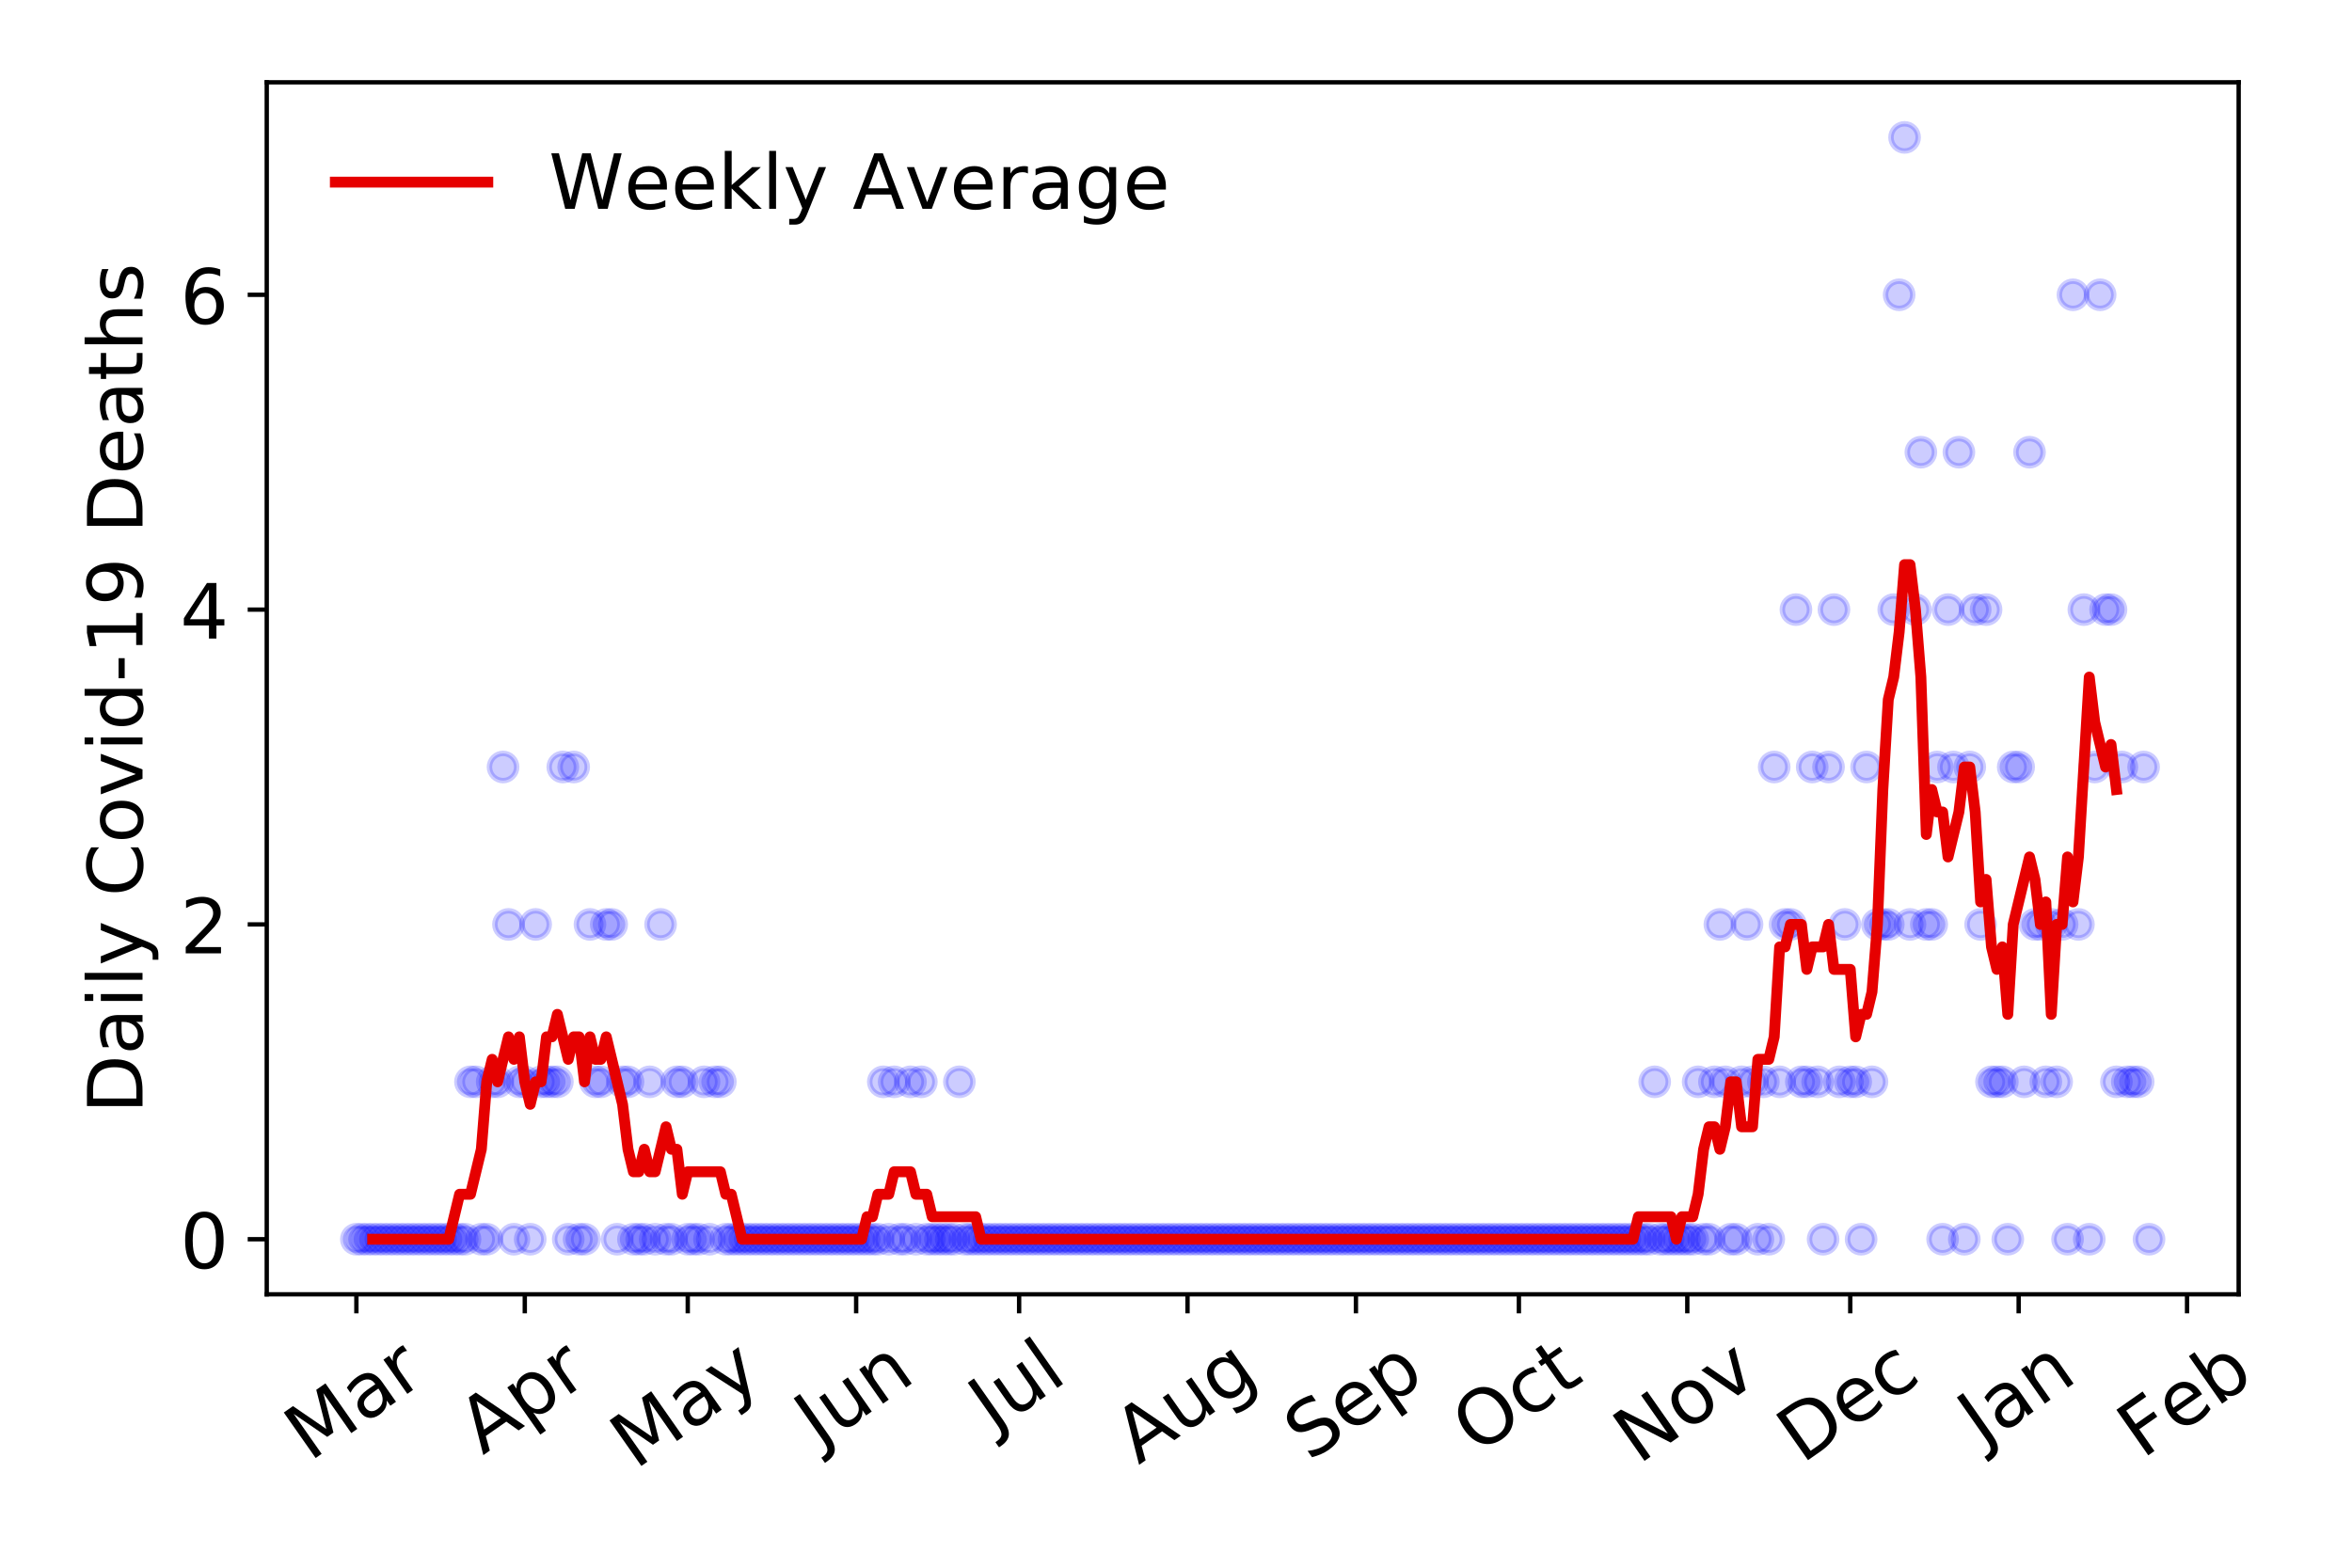 <?xml version="1.0" encoding="utf-8" standalone="no"?>
<!DOCTYPE svg PUBLIC "-//W3C//DTD SVG 1.1//EN"
  "http://www.w3.org/Graphics/SVG/1.1/DTD/svg11.dtd">
<!-- Created with matplotlib (https://matplotlib.org/) -->
<svg height="288pt" version="1.1" viewBox="0 0 432 288" width="432pt" xmlns="http://www.w3.org/2000/svg" xmlns:xlink="http://www.w3.org/1999/xlink">
 <defs>
  <style type="text/css">
*{stroke-linecap:butt;stroke-linejoin:round;}
  </style>
 </defs>
 <g id="figure_1">
  <g id="patch_1">
   <path d="M 0 288 
L 432 288 
L 432 0 
L 0 0 
z
" style="fill:#ffffff;"/>
  </g>
  <g id="axes_1">
   <g id="patch_2">
    <path d="M 48.995 237.778 
L 411.183 237.778 
L 411.183 15.12 
L 48.995 15.12 
z
" style="fill:#ffffff;"/>
   </g>
   <g id="matplotlib.axis_1">
    <g id="xtick_1">
     <g id="line2d_1">
      <defs>
       <path d="M 0 0 
L 0 3.5 
" id="m436713ceb3" style="stroke:#000000;stroke-width:0.8;"/>
      </defs>
      <g>
       <use style="stroke:#000000;stroke-width:0.8;" x="65.458" xlink:href="#m436713ceb3" y="237.778"/>
      </g>
     </g>
     <g id="text_1">
      <!-- Mar -->
      <defs>
       <path d="M 9.812 72.906 
L 24.516 72.906 
L 43.109 23.297 
L 61.812 72.906 
L 76.516 72.906 
L 76.516 0 
L 66.891 0 
L 66.891 64.016 
L 48.094 14.016 
L 38.188 14.016 
L 19.391 64.016 
L 19.391 0 
L 9.812 0 
z
" id="DejaVuSans-77"/>
       <path d="M 34.281 27.484 
Q 23.391 27.484 19.188 25 
Q 14.984 22.516 14.984 16.5 
Q 14.984 11.719 18.141 8.906 
Q 21.297 6.109 26.703 6.109 
Q 34.188 6.109 38.703 11.406 
Q 43.219 16.703 43.219 25.484 
L 43.219 27.484 
z
M 52.203 31.203 
L 52.203 0 
L 43.219 0 
L 43.219 8.297 
Q 40.141 3.328 35.547 0.953 
Q 30.953 -1.422 24.312 -1.422 
Q 15.922 -1.422 10.953 3.297 
Q 6 8.016 6 15.922 
Q 6 25.141 12.172 29.828 
Q 18.359 34.516 30.609 34.516 
L 43.219 34.516 
L 43.219 35.406 
Q 43.219 41.609 39.141 45 
Q 35.062 48.391 27.688 48.391 
Q 23 48.391 18.547 47.266 
Q 14.109 46.141 10.016 43.891 
L 10.016 52.203 
Q 14.938 54.109 19.578 55.047 
Q 24.219 56 28.609 56 
Q 40.484 56 46.344 49.844 
Q 52.203 43.703 52.203 31.203 
z
" id="DejaVuSans-97"/>
       <path d="M 41.109 46.297 
Q 39.594 47.172 37.812 47.578 
Q 36.031 48 33.891 48 
Q 26.266 48 22.188 43.047 
Q 18.109 38.094 18.109 28.812 
L 18.109 0 
L 9.078 0 
L 9.078 54.688 
L 18.109 54.688 
L 18.109 46.188 
Q 20.953 51.172 25.484 53.578 
Q 30.031 56 36.531 56 
Q 37.453 56 38.578 55.875 
Q 39.703 55.766 41.062 55.516 
z
" id="DejaVuSans-114"/>
      </defs>
      <g transform="translate(56.855 268.643)rotate(-35)scale(0.14 -0.14)">
       <use xlink:href="#DejaVuSans-77"/>
       <use x="86.279" xlink:href="#DejaVuSans-97"/>
       <use x="147.559" xlink:href="#DejaVuSans-114"/>
      </g>
     </g>
    </g>
    <g id="xtick_2">
     <g id="line2d_2">
      <g>
       <use style="stroke:#000000;stroke-width:0.8;" x="96.389" xlink:href="#m436713ceb3" y="237.778"/>
      </g>
     </g>
     <g id="text_2">
      <!-- Apr -->
      <defs>
       <path d="M 34.188 63.188 
L 20.797 26.906 
L 47.609 26.906 
z
M 28.609 72.906 
L 39.797 72.906 
L 67.578 0 
L 57.328 0 
L 50.688 18.703 
L 17.828 18.703 
L 11.188 0 
L 0.781 0 
z
" id="DejaVuSans-65"/>
       <path d="M 18.109 8.203 
L 18.109 -20.797 
L 9.078 -20.797 
L 9.078 54.688 
L 18.109 54.688 
L 18.109 46.391 
Q 20.953 51.266 25.266 53.625 
Q 29.594 56 35.594 56 
Q 45.562 56 51.781 48.094 
Q 58.016 40.188 58.016 27.297 
Q 58.016 14.406 51.781 6.484 
Q 45.562 -1.422 35.594 -1.422 
Q 29.594 -1.422 25.266 0.953 
Q 20.953 3.328 18.109 8.203 
z
M 48.688 27.297 
Q 48.688 37.203 44.609 42.844 
Q 40.531 48.484 33.406 48.484 
Q 26.266 48.484 22.188 42.844 
Q 18.109 37.203 18.109 27.297 
Q 18.109 17.391 22.188 11.75 
Q 26.266 6.109 33.406 6.109 
Q 40.531 6.109 44.609 11.75 
Q 48.688 17.391 48.688 27.297 
z
" id="DejaVuSans-112"/>
      </defs>
      <g transform="translate(88.685 267.384)rotate(-35)scale(0.14 -0.14)">
       <use xlink:href="#DejaVuSans-65"/>
       <use x="68.408" xlink:href="#DejaVuSans-112"/>
       <use x="131.885" xlink:href="#DejaVuSans-114"/>
      </g>
     </g>
    </g>
    <g id="xtick_3">
     <g id="line2d_3">
      <g>
       <use style="stroke:#000000;stroke-width:0.8;" x="126.322" xlink:href="#m436713ceb3" y="237.778"/>
      </g>
     </g>
     <g id="text_3">
      <!-- May -->
      <defs>
       <path d="M 32.172 -5.078 
Q 28.375 -14.844 24.75 -17.812 
Q 21.141 -20.797 15.094 -20.797 
L 7.906 -20.797 
L 7.906 -13.281 
L 13.188 -13.281 
Q 16.891 -13.281 18.938 -11.516 
Q 21 -9.766 23.484 -3.219 
L 25.094 0.875 
L 2.984 54.688 
L 12.5 54.688 
L 29.594 11.922 
L 46.688 54.688 
L 56.203 54.688 
z
" id="DejaVuSans-121"/>
      </defs>
      <g transform="translate(116.682 270.094)rotate(-35)scale(0.14 -0.14)">
       <use xlink:href="#DejaVuSans-77"/>
       <use x="86.279" xlink:href="#DejaVuSans-97"/>
       <use x="147.559" xlink:href="#DejaVuSans-121"/>
      </g>
     </g>
    </g>
    <g id="xtick_4">
     <g id="line2d_4">
      <g>
       <use style="stroke:#000000;stroke-width:0.8;" x="157.252" xlink:href="#m436713ceb3" y="237.778"/>
      </g>
     </g>
     <g id="text_4">
      <!-- Jun -->
      <defs>
       <path d="M 9.812 72.906 
L 19.672 72.906 
L 19.672 5.078 
Q 19.672 -8.109 14.672 -14.062 
Q 9.672 -20.016 -1.422 -20.016 
L -5.172 -20.016 
L -5.172 -11.719 
L -2.094 -11.719 
Q 4.438 -11.719 7.125 -8.047 
Q 9.812 -4.391 9.812 5.078 
z
" id="DejaVuSans-74"/>
       <path d="M 8.5 21.578 
L 8.5 54.688 
L 17.484 54.688 
L 17.484 21.922 
Q 17.484 14.156 20.5 10.266 
Q 23.531 6.391 29.594 6.391 
Q 36.859 6.391 41.078 11.031 
Q 45.312 15.672 45.312 23.688 
L 45.312 54.688 
L 54.297 54.688 
L 54.297 0 
L 45.312 0 
L 45.312 8.406 
Q 42.047 3.422 37.719 1 
Q 33.406 -1.422 27.688 -1.422 
Q 18.266 -1.422 13.375 4.438 
Q 8.5 10.297 8.5 21.578 
z
M 31.109 56 
z
" id="DejaVuSans-117"/>
       <path d="M 54.891 33.016 
L 54.891 0 
L 45.906 0 
L 45.906 32.719 
Q 45.906 40.484 42.875 44.328 
Q 39.844 48.188 33.797 48.188 
Q 26.516 48.188 22.312 43.547 
Q 18.109 38.922 18.109 30.906 
L 18.109 0 
L 9.078 0 
L 9.078 54.688 
L 18.109 54.688 
L 18.109 46.188 
Q 21.344 51.125 25.703 53.562 
Q 30.078 56 35.797 56 
Q 45.219 56 50.047 50.172 
Q 54.891 44.344 54.891 33.016 
z
" id="DejaVuSans-110"/>
      </defs>
      <g transform="translate(150.509 266.039)rotate(-35)scale(0.14 -0.14)">
       <use xlink:href="#DejaVuSans-74"/>
       <use x="29.492" xlink:href="#DejaVuSans-117"/>
       <use x="92.871" xlink:href="#DejaVuSans-110"/>
      </g>
     </g>
    </g>
    <g id="xtick_5">
     <g id="line2d_5">
      <g>
       <use style="stroke:#000000;stroke-width:0.8;" x="187.185" xlink:href="#m436713ceb3" y="237.778"/>
      </g>
     </g>
     <g id="text_5">
      <!-- Jul -->
      <defs>
       <path d="M 9.422 75.984 
L 18.406 75.984 
L 18.406 0 
L 9.422 0 
z
" id="DejaVuSans-108"/>
      </defs>
      <g transform="translate(182.482 263.181)rotate(-35)scale(0.14 -0.14)">
       <use xlink:href="#DejaVuSans-74"/>
       <use x="29.492" xlink:href="#DejaVuSans-117"/>
       <use x="92.871" xlink:href="#DejaVuSans-108"/>
      </g>
     </g>
    </g>
    <g id="xtick_6">
     <g id="line2d_6">
      <g>
       <use style="stroke:#000000;stroke-width:0.8;" x="218.116" xlink:href="#m436713ceb3" y="237.778"/>
      </g>
     </g>
     <g id="text_6">
      <!-- Aug -->
      <defs>
       <path d="M 45.406 27.984 
Q 45.406 37.75 41.375 43.109 
Q 37.359 48.484 30.078 48.484 
Q 22.859 48.484 18.828 43.109 
Q 14.797 37.75 14.797 27.984 
Q 14.797 18.266 18.828 12.891 
Q 22.859 7.516 30.078 7.516 
Q 37.359 7.516 41.375 12.891 
Q 45.406 18.266 45.406 27.984 
z
M 54.391 6.781 
Q 54.391 -7.172 48.188 -13.984 
Q 42 -20.797 29.203 -20.797 
Q 24.469 -20.797 20.266 -20.094 
Q 16.062 -19.391 12.109 -17.922 
L 12.109 -9.188 
Q 16.062 -11.328 19.922 -12.344 
Q 23.781 -13.375 27.781 -13.375 
Q 36.625 -13.375 41.016 -8.766 
Q 45.406 -4.156 45.406 5.172 
L 45.406 9.625 
Q 42.625 4.781 38.281 2.391 
Q 33.938 0 27.875 0 
Q 17.828 0 11.672 7.656 
Q 5.516 15.328 5.516 27.984 
Q 5.516 40.672 11.672 48.328 
Q 17.828 56 27.875 56 
Q 33.938 56 38.281 53.609 
Q 42.625 51.219 45.406 46.391 
L 45.406 54.688 
L 54.391 54.688 
z
" id="DejaVuSans-103"/>
      </defs>
      <g transform="translate(209.135 269.172)rotate(-35)scale(0.14 -0.14)">
       <use xlink:href="#DejaVuSans-65"/>
       <use x="68.408" xlink:href="#DejaVuSans-117"/>
       <use x="131.787" xlink:href="#DejaVuSans-103"/>
      </g>
     </g>
    </g>
    <g id="xtick_7">
     <g id="line2d_7">
      <g>
       <use style="stroke:#000000;stroke-width:0.8;" x="249.046" xlink:href="#m436713ceb3" y="237.778"/>
      </g>
     </g>
     <g id="text_7">
      <!-- Sep -->
      <defs>
       <path d="M 53.516 70.516 
L 53.516 60.891 
Q 47.906 63.578 42.922 64.891 
Q 37.938 66.219 33.297 66.219 
Q 25.25 66.219 20.875 63.094 
Q 16.5 59.969 16.5 54.203 
Q 16.5 49.359 19.406 46.891 
Q 22.312 44.438 30.422 42.922 
L 36.375 41.703 
Q 47.406 39.594 52.656 34.297 
Q 57.906 29 57.906 20.125 
Q 57.906 9.516 50.797 4.047 
Q 43.703 -1.422 29.984 -1.422 
Q 24.812 -1.422 18.969 -0.25 
Q 13.141 0.922 6.891 3.219 
L 6.891 13.375 
Q 12.891 10.016 18.656 8.297 
Q 24.422 6.594 29.984 6.594 
Q 38.422 6.594 43.016 9.906 
Q 47.609 13.234 47.609 19.391 
Q 47.609 24.75 44.312 27.781 
Q 41.016 30.812 33.5 32.328 
L 27.484 33.5 
Q 16.453 35.688 11.516 40.375 
Q 6.594 45.062 6.594 53.422 
Q 6.594 63.094 13.406 68.656 
Q 20.219 74.219 32.172 74.219 
Q 37.312 74.219 42.625 73.281 
Q 47.953 72.359 53.516 70.516 
z
" id="DejaVuSans-83"/>
       <path d="M 56.203 29.594 
L 56.203 25.203 
L 14.891 25.203 
Q 15.484 15.922 20.484 11.062 
Q 25.484 6.203 34.422 6.203 
Q 39.594 6.203 44.453 7.469 
Q 49.312 8.734 54.109 11.281 
L 54.109 2.781 
Q 49.266 0.734 44.188 -0.344 
Q 39.109 -1.422 33.891 -1.422 
Q 20.797 -1.422 13.156 6.188 
Q 5.516 13.812 5.516 26.812 
Q 5.516 40.234 12.766 48.109 
Q 20.016 56 32.328 56 
Q 43.359 56 49.781 48.891 
Q 56.203 41.797 56.203 29.594 
z
M 47.219 32.234 
Q 47.125 39.594 43.094 43.984 
Q 39.062 48.391 32.422 48.391 
Q 24.906 48.391 20.391 44.141 
Q 15.875 39.891 15.188 32.172 
z
" id="DejaVuSans-101"/>
      </defs>
      <g transform="translate(240.453 268.629)rotate(-35)scale(0.14 -0.14)">
       <use xlink:href="#DejaVuSans-83"/>
       <use x="63.477" xlink:href="#DejaVuSans-101"/>
       <use x="125" xlink:href="#DejaVuSans-112"/>
      </g>
     </g>
    </g>
    <g id="xtick_8">
     <g id="line2d_8">
      <g>
       <use style="stroke:#000000;stroke-width:0.8;" x="278.979" xlink:href="#m436713ceb3" y="237.778"/>
      </g>
     </g>
     <g id="text_8">
      <!-- Oct -->
      <defs>
       <path d="M 39.406 66.219 
Q 28.656 66.219 22.328 58.203 
Q 16.016 50.203 16.016 36.375 
Q 16.016 22.609 22.328 14.594 
Q 28.656 6.594 39.406 6.594 
Q 50.141 6.594 56.422 14.594 
Q 62.703 22.609 62.703 36.375 
Q 62.703 50.203 56.422 58.203 
Q 50.141 66.219 39.406 66.219 
z
M 39.406 74.219 
Q 54.734 74.219 63.906 63.938 
Q 73.094 53.656 73.094 36.375 
Q 73.094 19.141 63.906 8.859 
Q 54.734 -1.422 39.406 -1.422 
Q 24.031 -1.422 14.812 8.828 
Q 5.609 19.094 5.609 36.375 
Q 5.609 53.656 14.812 63.938 
Q 24.031 74.219 39.406 74.219 
z
" id="DejaVuSans-79"/>
       <path d="M 48.781 52.594 
L 48.781 44.188 
Q 44.969 46.297 41.141 47.344 
Q 37.312 48.391 33.406 48.391 
Q 24.656 48.391 19.812 42.844 
Q 14.984 37.312 14.984 27.297 
Q 14.984 17.281 19.812 11.734 
Q 24.656 6.203 33.406 6.203 
Q 37.312 6.203 41.141 7.25 
Q 44.969 8.297 48.781 10.406 
L 48.781 2.094 
Q 45.016 0.344 40.984 -0.531 
Q 36.969 -1.422 32.422 -1.422 
Q 20.062 -1.422 12.781 6.344 
Q 5.516 14.109 5.516 27.297 
Q 5.516 40.672 12.859 48.328 
Q 20.219 56 33.016 56 
Q 37.156 56 41.109 55.141 
Q 45.062 54.297 48.781 52.594 
z
" id="DejaVuSans-99"/>
       <path d="M 18.312 70.219 
L 18.312 54.688 
L 36.812 54.688 
L 36.812 47.703 
L 18.312 47.703 
L 18.312 18.016 
Q 18.312 11.328 20.141 9.422 
Q 21.969 7.516 27.594 7.516 
L 36.812 7.516 
L 36.812 0 
L 27.594 0 
Q 17.188 0 13.234 3.875 
Q 9.281 7.766 9.281 18.016 
L 9.281 47.703 
L 2.688 47.703 
L 2.688 54.688 
L 9.281 54.688 
L 9.281 70.219 
z
" id="DejaVuSans-116"/>
      </defs>
      <g transform="translate(271.28 267.377)rotate(-35)scale(0.14 -0.14)">
       <use xlink:href="#DejaVuSans-79"/>
       <use x="78.711" xlink:href="#DejaVuSans-99"/>
       <use x="133.691" xlink:href="#DejaVuSans-116"/>
      </g>
     </g>
    </g>
    <g id="xtick_9">
     <g id="line2d_9">
      <g>
       <use style="stroke:#000000;stroke-width:0.8;" x="309.91" xlink:href="#m436713ceb3" y="237.778"/>
      </g>
     </g>
     <g id="text_9">
      <!-- Nov -->
      <defs>
       <path d="M 9.812 72.906 
L 23.094 72.906 
L 55.422 11.922 
L 55.422 72.906 
L 64.984 72.906 
L 64.984 0 
L 51.703 0 
L 19.391 60.984 
L 19.391 0 
L 9.812 0 
z
" id="DejaVuSans-78"/>
       <path d="M 30.609 48.391 
Q 23.391 48.391 19.188 42.75 
Q 14.984 37.109 14.984 27.297 
Q 14.984 17.484 19.156 11.844 
Q 23.344 6.203 30.609 6.203 
Q 37.797 6.203 41.984 11.859 
Q 46.188 17.531 46.188 27.297 
Q 46.188 37.016 41.984 42.703 
Q 37.797 48.391 30.609 48.391 
z
M 30.609 56 
Q 42.328 56 49.016 48.375 
Q 55.719 40.766 55.719 27.297 
Q 55.719 13.875 49.016 6.219 
Q 42.328 -1.422 30.609 -1.422 
Q 18.844 -1.422 12.172 6.219 
Q 5.516 13.875 5.516 27.297 
Q 5.516 40.766 12.172 48.375 
Q 18.844 56 30.609 56 
z
" id="DejaVuSans-111"/>
       <path d="M 2.984 54.688 
L 12.5 54.688 
L 29.594 8.797 
L 46.688 54.688 
L 56.203 54.688 
L 35.688 0 
L 23.484 0 
z
" id="DejaVuSans-118"/>
      </defs>
      <g transform="translate(300.933 269.166)rotate(-35)scale(0.14 -0.14)">
       <use xlink:href="#DejaVuSans-78"/>
       <use x="74.805" xlink:href="#DejaVuSans-111"/>
       <use x="135.986" xlink:href="#DejaVuSans-118"/>
      </g>
     </g>
    </g>
    <g id="xtick_10">
     <g id="line2d_10">
      <g>
       <use style="stroke:#000000;stroke-width:0.8;" x="339.843" xlink:href="#m436713ceb3" y="237.778"/>
      </g>
     </g>
     <g id="text_10">
      <!-- Dec -->
      <defs>
       <path d="M 19.672 64.797 
L 19.672 8.109 
L 31.594 8.109 
Q 46.688 8.109 53.688 14.938 
Q 60.688 21.781 60.688 36.531 
Q 60.688 51.172 53.688 57.984 
Q 46.688 64.797 31.594 64.797 
z
M 9.812 72.906 
L 30.078 72.906 
Q 51.266 72.906 61.172 64.094 
Q 71.094 55.281 71.094 36.531 
Q 71.094 17.672 61.125 8.828 
Q 51.172 0 30.078 0 
L 9.812 0 
z
" id="DejaVuSans-68"/>
      </defs>
      <g transform="translate(330.962 269.032)rotate(-35)scale(0.14 -0.14)">
       <use xlink:href="#DejaVuSans-68"/>
       <use x="77.002" xlink:href="#DejaVuSans-101"/>
       <use x="138.525" xlink:href="#DejaVuSans-99"/>
      </g>
     </g>
    </g>
    <g id="xtick_11">
     <g id="line2d_11">
      <g>
       <use style="stroke:#000000;stroke-width:0.8;" x="370.773" xlink:href="#m436713ceb3" y="237.778"/>
      </g>
     </g>
     <g id="text_11">
      <!-- Jan -->
      <g transform="translate(364.15 265.871)rotate(-35)scale(0.14 -0.14)">
       <use xlink:href="#DejaVuSans-74"/>
       <use x="29.492" xlink:href="#DejaVuSans-97"/>
       <use x="90.771" xlink:href="#DejaVuSans-110"/>
      </g>
     </g>
    </g>
    <g id="xtick_12">
     <g id="line2d_12">
      <g>
       <use style="stroke:#000000;stroke-width:0.8;" x="401.704" xlink:href="#m436713ceb3" y="237.778"/>
      </g>
     </g>
     <g id="text_12">
      <!-- Feb -->
      <defs>
       <path d="M 9.812 72.906 
L 51.703 72.906 
L 51.703 64.594 
L 19.672 64.594 
L 19.672 43.109 
L 48.578 43.109 
L 48.578 34.812 
L 19.672 34.812 
L 19.672 0 
L 9.812 0 
z
" id="DejaVuSans-70"/>
       <path d="M 48.688 27.297 
Q 48.688 37.203 44.609 42.844 
Q 40.531 48.484 33.406 48.484 
Q 26.266 48.484 22.188 42.844 
Q 18.109 37.203 18.109 27.297 
Q 18.109 17.391 22.188 11.75 
Q 26.266 6.109 33.406 6.109 
Q 40.531 6.109 44.609 11.75 
Q 48.688 17.391 48.688 27.297 
z
M 18.109 46.391 
Q 20.953 51.266 25.266 53.625 
Q 29.594 56 35.594 56 
Q 45.562 56 51.781 48.094 
Q 58.016 40.188 58.016 27.297 
Q 58.016 14.406 51.781 6.484 
Q 45.562 -1.422 35.594 -1.422 
Q 29.594 -1.422 25.266 0.953 
Q 20.953 3.328 18.109 8.203 
L 18.109 0 
L 9.078 0 
L 9.078 75.984 
L 18.109 75.984 
z
" id="DejaVuSans-98"/>
      </defs>
      <g transform="translate(393.458 268.143)rotate(-35)scale(0.14 -0.14)">
       <use xlink:href="#DejaVuSans-70"/>
       <use x="57.441" xlink:href="#DejaVuSans-101"/>
       <use x="118.965" xlink:href="#DejaVuSans-98"/>
      </g>
     </g>
    </g>
   </g>
   <g id="matplotlib.axis_2">
    <g id="ytick_1">
     <g id="line2d_13">
      <defs>
       <path d="M 0 0 
L -3.5 0 
" id="m6082e7e31d" style="stroke:#000000;stroke-width:0.8;"/>
      </defs>
      <g>
       <use style="stroke:#000000;stroke-width:0.8;" x="48.995" xlink:href="#m6082e7e31d" y="227.657"/>
      </g>
     </g>
     <g id="text_13">
      <!-- 0 -->
      <defs>
       <path d="M 31.781 66.406 
Q 24.172 66.406 20.328 58.906 
Q 16.5 51.422 16.5 36.375 
Q 16.5 21.391 20.328 13.891 
Q 24.172 6.391 31.781 6.391 
Q 39.453 6.391 43.281 13.891 
Q 47.125 21.391 47.125 36.375 
Q 47.125 51.422 43.281 58.906 
Q 39.453 66.406 31.781 66.406 
z
M 31.781 74.219 
Q 44.047 74.219 50.516 64.516 
Q 56.984 54.828 56.984 36.375 
Q 56.984 17.969 50.516 8.266 
Q 44.047 -1.422 31.781 -1.422 
Q 19.531 -1.422 13.062 8.266 
Q 6.594 17.969 6.594 36.375 
Q 6.594 54.828 13.062 64.516 
Q 19.531 74.219 31.781 74.219 
z
" id="DejaVuSans-48"/>
      </defs>
      <g transform="translate(33.087 232.976)scale(0.14 -0.14)">
       <use xlink:href="#DejaVuSans-48"/>
      </g>
     </g>
    </g>
    <g id="ytick_2">
     <g id="line2d_14">
      <g>
       <use style="stroke:#000000;stroke-width:0.8;" x="48.995" xlink:href="#m6082e7e31d" y="169.824"/>
      </g>
     </g>
     <g id="text_14">
      <!-- 2 -->
      <defs>
       <path d="M 19.188 8.297 
L 53.609 8.297 
L 53.609 0 
L 7.328 0 
L 7.328 8.297 
Q 12.938 14.109 22.625 23.891 
Q 32.328 33.688 34.812 36.531 
Q 39.547 41.844 41.422 45.531 
Q 43.312 49.219 43.312 52.781 
Q 43.312 58.594 39.234 62.25 
Q 35.156 65.922 28.609 65.922 
Q 23.969 65.922 18.812 64.312 
Q 13.672 62.703 7.812 59.422 
L 7.812 69.391 
Q 13.766 71.781 18.938 73 
Q 24.125 74.219 28.422 74.219 
Q 39.75 74.219 46.484 68.547 
Q 53.219 62.891 53.219 53.422 
Q 53.219 48.922 51.531 44.891 
Q 49.859 40.875 45.406 35.406 
Q 44.188 33.984 37.641 27.219 
Q 31.109 20.453 19.188 8.297 
z
" id="DejaVuSans-50"/>
      </defs>
      <g transform="translate(33.087 175.143)scale(0.14 -0.14)">
       <use xlink:href="#DejaVuSans-50"/>
      </g>
     </g>
    </g>
    <g id="ytick_3">
     <g id="line2d_15">
      <g>
       <use style="stroke:#000000;stroke-width:0.8;" x="48.995" xlink:href="#m6082e7e31d" y="111.991"/>
      </g>
     </g>
     <g id="text_15">
      <!-- 4 -->
      <defs>
       <path d="M 37.797 64.312 
L 12.891 25.391 
L 37.797 25.391 
z
M 35.203 72.906 
L 47.609 72.906 
L 47.609 25.391 
L 58.016 25.391 
L 58.016 17.188 
L 47.609 17.188 
L 47.609 0 
L 37.797 0 
L 37.797 17.188 
L 4.891 17.188 
L 4.891 26.703 
z
" id="DejaVuSans-52"/>
      </defs>
      <g transform="translate(33.087 117.31)scale(0.14 -0.14)">
       <use xlink:href="#DejaVuSans-52"/>
      </g>
     </g>
    </g>
    <g id="ytick_4">
     <g id="line2d_16">
      <g>
       <use style="stroke:#000000;stroke-width:0.8;" x="48.995" xlink:href="#m6082e7e31d" y="54.157"/>
      </g>
     </g>
     <g id="text_16">
      <!-- 6 -->
      <defs>
       <path d="M 33.016 40.375 
Q 26.375 40.375 22.484 35.828 
Q 18.609 31.297 18.609 23.391 
Q 18.609 15.531 22.484 10.953 
Q 26.375 6.391 33.016 6.391 
Q 39.656 6.391 43.531 10.953 
Q 47.406 15.531 47.406 23.391 
Q 47.406 31.297 43.531 35.828 
Q 39.656 40.375 33.016 40.375 
z
M 52.594 71.297 
L 52.594 62.312 
Q 48.875 64.062 45.094 64.984 
Q 41.312 65.922 37.594 65.922 
Q 27.828 65.922 22.672 59.328 
Q 17.531 52.734 16.797 39.406 
Q 19.672 43.656 24.016 45.922 
Q 28.375 48.188 33.594 48.188 
Q 44.578 48.188 50.953 41.516 
Q 57.328 34.859 57.328 23.391 
Q 57.328 12.156 50.688 5.359 
Q 44.047 -1.422 33.016 -1.422 
Q 20.359 -1.422 13.672 8.266 
Q 6.984 17.969 6.984 36.375 
Q 6.984 53.656 15.188 63.938 
Q 23.391 74.219 37.203 74.219 
Q 40.922 74.219 44.703 73.484 
Q 48.484 72.75 52.594 71.297 
z
" id="DejaVuSans-54"/>
      </defs>
      <g transform="translate(33.087 59.476)scale(0.14 -0.14)">
       <use xlink:href="#DejaVuSans-54"/>
      </g>
     </g>
    </g>
    <g id="text_17">
     <!-- Daily Covid-19 Deaths -->
     <defs>
      <path d="M 9.422 54.688 
L 18.406 54.688 
L 18.406 0 
L 9.422 0 
z
M 9.422 75.984 
L 18.406 75.984 
L 18.406 64.594 
L 9.422 64.594 
z
" id="DejaVuSans-105"/>
      <path id="DejaVuSans-32"/>
      <path d="M 64.406 67.281 
L 64.406 56.891 
Q 59.422 61.531 53.781 63.812 
Q 48.141 66.109 41.797 66.109 
Q 29.297 66.109 22.656 58.469 
Q 16.016 50.828 16.016 36.375 
Q 16.016 21.969 22.656 14.328 
Q 29.297 6.688 41.797 6.688 
Q 48.141 6.688 53.781 8.984 
Q 59.422 11.281 64.406 15.922 
L 64.406 5.609 
Q 59.234 2.094 53.438 0.328 
Q 47.656 -1.422 41.219 -1.422 
Q 24.656 -1.422 15.125 8.703 
Q 5.609 18.844 5.609 36.375 
Q 5.609 53.953 15.125 64.078 
Q 24.656 74.219 41.219 74.219 
Q 47.75 74.219 53.531 72.484 
Q 59.328 70.75 64.406 67.281 
z
" id="DejaVuSans-67"/>
      <path d="M 45.406 46.391 
L 45.406 75.984 
L 54.391 75.984 
L 54.391 0 
L 45.406 0 
L 45.406 8.203 
Q 42.578 3.328 38.25 0.953 
Q 33.938 -1.422 27.875 -1.422 
Q 17.969 -1.422 11.734 6.484 
Q 5.516 14.406 5.516 27.297 
Q 5.516 40.188 11.734 48.094 
Q 17.969 56 27.875 56 
Q 33.938 56 38.25 53.625 
Q 42.578 51.266 45.406 46.391 
z
M 14.797 27.297 
Q 14.797 17.391 18.875 11.75 
Q 22.953 6.109 30.078 6.109 
Q 37.203 6.109 41.297 11.75 
Q 45.406 17.391 45.406 27.297 
Q 45.406 37.203 41.297 42.844 
Q 37.203 48.484 30.078 48.484 
Q 22.953 48.484 18.875 42.844 
Q 14.797 37.203 14.797 27.297 
z
" id="DejaVuSans-100"/>
      <path d="M 4.891 31.391 
L 31.203 31.391 
L 31.203 23.391 
L 4.891 23.391 
z
" id="DejaVuSans-45"/>
      <path d="M 12.406 8.297 
L 28.516 8.297 
L 28.516 63.922 
L 10.984 60.406 
L 10.984 69.391 
L 28.422 72.906 
L 38.281 72.906 
L 38.281 8.297 
L 54.391 8.297 
L 54.391 0 
L 12.406 0 
z
" id="DejaVuSans-49"/>
      <path d="M 10.984 1.516 
L 10.984 10.5 
Q 14.703 8.734 18.5 7.812 
Q 22.312 6.891 25.984 6.891 
Q 35.75 6.891 40.891 13.453 
Q 46.047 20.016 46.781 33.406 
Q 43.953 29.203 39.594 26.953 
Q 35.25 24.703 29.984 24.703 
Q 19.047 24.703 12.672 31.312 
Q 6.297 37.938 6.297 49.422 
Q 6.297 60.641 12.938 67.422 
Q 19.578 74.219 30.609 74.219 
Q 43.266 74.219 49.922 64.516 
Q 56.594 54.828 56.594 36.375 
Q 56.594 19.141 48.406 8.859 
Q 40.234 -1.422 26.422 -1.422 
Q 22.703 -1.422 18.891 -0.688 
Q 15.094 0.047 10.984 1.516 
z
M 30.609 32.422 
Q 37.25 32.422 41.125 36.953 
Q 45.016 41.5 45.016 49.422 
Q 45.016 57.281 41.125 61.844 
Q 37.25 66.406 30.609 66.406 
Q 23.969 66.406 20.094 61.844 
Q 16.219 57.281 16.219 49.422 
Q 16.219 41.5 20.094 36.953 
Q 23.969 32.422 30.609 32.422 
z
" id="DejaVuSans-57"/>
      <path d="M 54.891 33.016 
L 54.891 0 
L 45.906 0 
L 45.906 32.719 
Q 45.906 40.484 42.875 44.328 
Q 39.844 48.188 33.797 48.188 
Q 26.516 48.188 22.312 43.547 
Q 18.109 38.922 18.109 30.906 
L 18.109 0 
L 9.078 0 
L 9.078 75.984 
L 18.109 75.984 
L 18.109 46.188 
Q 21.344 51.125 25.703 53.562 
Q 30.078 56 35.797 56 
Q 45.219 56 50.047 50.172 
Q 54.891 44.344 54.891 33.016 
z
" id="DejaVuSans-104"/>
      <path d="M 44.281 53.078 
L 44.281 44.578 
Q 40.484 46.531 36.375 47.5 
Q 32.281 48.484 27.875 48.484 
Q 21.188 48.484 17.844 46.438 
Q 14.5 44.391 14.5 40.281 
Q 14.5 37.156 16.891 35.375 
Q 19.281 33.594 26.516 31.984 
L 29.594 31.297 
Q 39.156 29.25 43.188 25.516 
Q 47.219 21.781 47.219 15.094 
Q 47.219 7.469 41.188 3.016 
Q 35.156 -1.422 24.609 -1.422 
Q 20.219 -1.422 15.453 -0.562 
Q 10.688 0.297 5.422 2 
L 5.422 11.281 
Q 10.406 8.688 15.234 7.391 
Q 20.062 6.109 24.812 6.109 
Q 31.156 6.109 34.562 8.281 
Q 37.984 10.453 37.984 14.406 
Q 37.984 18.062 35.516 20.016 
Q 33.062 21.969 24.703 23.781 
L 21.578 24.516 
Q 13.234 26.266 9.516 29.906 
Q 5.812 33.547 5.812 39.891 
Q 5.812 47.609 11.281 51.797 
Q 16.75 56 26.812 56 
Q 31.781 56 36.172 55.266 
Q 40.578 54.547 44.281 53.078 
z
" id="DejaVuSans-115"/>
     </defs>
     <g transform="translate(26.176 204.56)rotate(-90)scale(0.14 -0.14)">
      <use xlink:href="#DejaVuSans-68"/>
      <use x="77.002" xlink:href="#DejaVuSans-97"/>
      <use x="138.281" xlink:href="#DejaVuSans-105"/>
      <use x="166.064" xlink:href="#DejaVuSans-108"/>
      <use x="193.848" xlink:href="#DejaVuSans-121"/>
      <use x="253.027" xlink:href="#DejaVuSans-32"/>
      <use x="284.814" xlink:href="#DejaVuSans-67"/>
      <use x="354.639" xlink:href="#DejaVuSans-111"/>
      <use x="415.82" xlink:href="#DejaVuSans-118"/>
      <use x="475" xlink:href="#DejaVuSans-105"/>
      <use x="502.783" xlink:href="#DejaVuSans-100"/>
      <use x="566.26" xlink:href="#DejaVuSans-45"/>
      <use x="602.344" xlink:href="#DejaVuSans-49"/>
      <use x="665.967" xlink:href="#DejaVuSans-57"/>
      <use x="729.59" xlink:href="#DejaVuSans-32"/>
      <use x="761.377" xlink:href="#DejaVuSans-68"/>
      <use x="838.379" xlink:href="#DejaVuSans-101"/>
      <use x="899.902" xlink:href="#DejaVuSans-97"/>
      <use x="961.182" xlink:href="#DejaVuSans-116"/>
      <use x="1000.391" xlink:href="#DejaVuSans-104"/>
      <use x="1063.77" xlink:href="#DejaVuSans-115"/>
     </g>
    </g>
   </g>
   <g id="line2d_17">
    <defs>
     <path d="M 0 2.5 
C 0.663 2.5 1.299 2.237 1.768 1.768 
C 2.237 1.299 2.5 0.663 2.5 0 
C 2.5 -0.663 2.237 -1.299 1.768 -1.768 
C 1.299 -2.237 0.663 -2.5 0 -2.5 
C -0.663 -2.5 -1.299 -2.237 -1.768 -1.768 
C -2.237 -1.299 -2.5 -0.663 -2.5 0 
C -2.5 0.663 -2.237 1.299 -1.768 1.768 
C -1.299 2.237 -0.663 2.5 0 2.5 
z
" id="ma8e643f8a3" style="stroke:#0000ff;stroke-opacity:0.2;"/>
    </defs>
    <g clip-path="url(#p0a8e13f935)">
     <use style="fill:#0000ff;fill-opacity:0.2;stroke:#0000ff;stroke-opacity:0.2;" x="65.458" xlink:href="#ma8e643f8a3" y="227.657"/>
     <use style="fill:#0000ff;fill-opacity:0.2;stroke:#0000ff;stroke-opacity:0.2;" x="66.456" xlink:href="#ma8e643f8a3" y="227.657"/>
     <use style="fill:#0000ff;fill-opacity:0.2;stroke:#0000ff;stroke-opacity:0.2;" x="67.454" xlink:href="#ma8e643f8a3" y="227.657"/>
     <use style="fill:#0000ff;fill-opacity:0.2;stroke:#0000ff;stroke-opacity:0.2;" x="68.451" xlink:href="#ma8e643f8a3" y="227.657"/>
     <use style="fill:#0000ff;fill-opacity:0.2;stroke:#0000ff;stroke-opacity:0.2;" x="69.449" xlink:href="#ma8e643f8a3" y="227.657"/>
     <use style="fill:#0000ff;fill-opacity:0.2;stroke:#0000ff;stroke-opacity:0.2;" x="70.447" xlink:href="#ma8e643f8a3" y="227.657"/>
     <use style="fill:#0000ff;fill-opacity:0.2;stroke:#0000ff;stroke-opacity:0.2;" x="71.445" xlink:href="#ma8e643f8a3" y="227.657"/>
     <use style="fill:#0000ff;fill-opacity:0.2;stroke:#0000ff;stroke-opacity:0.2;" x="72.442" xlink:href="#ma8e643f8a3" y="227.657"/>
     <use style="fill:#0000ff;fill-opacity:0.2;stroke:#0000ff;stroke-opacity:0.2;" x="73.44" xlink:href="#ma8e643f8a3" y="227.657"/>
     <use style="fill:#0000ff;fill-opacity:0.2;stroke:#0000ff;stroke-opacity:0.2;" x="74.438" xlink:href="#ma8e643f8a3" y="227.657"/>
     <use style="fill:#0000ff;fill-opacity:0.2;stroke:#0000ff;stroke-opacity:0.2;" x="75.436" xlink:href="#ma8e643f8a3" y="227.657"/>
     <use style="fill:#0000ff;fill-opacity:0.2;stroke:#0000ff;stroke-opacity:0.2;" x="76.433" xlink:href="#ma8e643f8a3" y="227.657"/>
     <use style="fill:#0000ff;fill-opacity:0.2;stroke:#0000ff;stroke-opacity:0.2;" x="77.431" xlink:href="#ma8e643f8a3" y="227.657"/>
     <use style="fill:#0000ff;fill-opacity:0.2;stroke:#0000ff;stroke-opacity:0.2;" x="78.429" xlink:href="#ma8e643f8a3" y="227.657"/>
     <use style="fill:#0000ff;fill-opacity:0.2;stroke:#0000ff;stroke-opacity:0.2;" x="79.427" xlink:href="#ma8e643f8a3" y="227.657"/>
     <use style="fill:#0000ff;fill-opacity:0.2;stroke:#0000ff;stroke-opacity:0.2;" x="80.425" xlink:href="#ma8e643f8a3" y="227.657"/>
     <use style="fill:#0000ff;fill-opacity:0.2;stroke:#0000ff;stroke-opacity:0.2;" x="81.422" xlink:href="#ma8e643f8a3" y="227.657"/>
     <use style="fill:#0000ff;fill-opacity:0.2;stroke:#0000ff;stroke-opacity:0.2;" x="82.42" xlink:href="#ma8e643f8a3" y="227.657"/>
     <use style="fill:#0000ff;fill-opacity:0.2;stroke:#0000ff;stroke-opacity:0.2;" x="83.418" xlink:href="#ma8e643f8a3" y="227.657"/>
     <use style="fill:#0000ff;fill-opacity:0.2;stroke:#0000ff;stroke-opacity:0.2;" x="84.416" xlink:href="#ma8e643f8a3" y="227.657"/>
     <use style="fill:#0000ff;fill-opacity:0.2;stroke:#0000ff;stroke-opacity:0.2;" x="85.413" xlink:href="#ma8e643f8a3" y="227.657"/>
     <use style="fill:#0000ff;fill-opacity:0.2;stroke:#0000ff;stroke-opacity:0.2;" x="86.411" xlink:href="#ma8e643f8a3" y="198.741"/>
     <use style="fill:#0000ff;fill-opacity:0.2;stroke:#0000ff;stroke-opacity:0.2;" x="87.409" xlink:href="#ma8e643f8a3" y="198.741"/>
     <use style="fill:#0000ff;fill-opacity:0.2;stroke:#0000ff;stroke-opacity:0.2;" x="88.407" xlink:href="#ma8e643f8a3" y="227.657"/>
     <use style="fill:#0000ff;fill-opacity:0.2;stroke:#0000ff;stroke-opacity:0.2;" x="89.404" xlink:href="#ma8e643f8a3" y="227.657"/>
     <use style="fill:#0000ff;fill-opacity:0.2;stroke:#0000ff;stroke-opacity:0.2;" x="90.402" xlink:href="#ma8e643f8a3" y="198.741"/>
     <use style="fill:#0000ff;fill-opacity:0.2;stroke:#0000ff;stroke-opacity:0.2;" x="91.4" xlink:href="#ma8e643f8a3" y="198.741"/>
     <use style="fill:#0000ff;fill-opacity:0.2;stroke:#0000ff;stroke-opacity:0.2;" x="92.398" xlink:href="#ma8e643f8a3" y="140.907"/>
     <use style="fill:#0000ff;fill-opacity:0.2;stroke:#0000ff;stroke-opacity:0.2;" x="93.395" xlink:href="#ma8e643f8a3" y="169.824"/>
     <use style="fill:#0000ff;fill-opacity:0.2;stroke:#0000ff;stroke-opacity:0.2;" x="94.393" xlink:href="#ma8e643f8a3" y="227.657"/>
     <use style="fill:#0000ff;fill-opacity:0.2;stroke:#0000ff;stroke-opacity:0.2;" x="95.391" xlink:href="#ma8e643f8a3" y="198.741"/>
     <use style="fill:#0000ff;fill-opacity:0.2;stroke:#0000ff;stroke-opacity:0.2;" x="96.389" xlink:href="#ma8e643f8a3" y="198.741"/>
     <use style="fill:#0000ff;fill-opacity:0.2;stroke:#0000ff;stroke-opacity:0.2;" x="97.386" xlink:href="#ma8e643f8a3" y="227.657"/>
     <use style="fill:#0000ff;fill-opacity:0.2;stroke:#0000ff;stroke-opacity:0.2;" x="98.384" xlink:href="#ma8e643f8a3" y="169.824"/>
     <use style="fill:#0000ff;fill-opacity:0.2;stroke:#0000ff;stroke-opacity:0.2;" x="99.382" xlink:href="#ma8e643f8a3" y="198.741"/>
     <use style="fill:#0000ff;fill-opacity:0.2;stroke:#0000ff;stroke-opacity:0.2;" x="100.38" xlink:href="#ma8e643f8a3" y="198.741"/>
     <use style="fill:#0000ff;fill-opacity:0.2;stroke:#0000ff;stroke-opacity:0.2;" x="101.378" xlink:href="#ma8e643f8a3" y="198.741"/>
     <use style="fill:#0000ff;fill-opacity:0.2;stroke:#0000ff;stroke-opacity:0.2;" x="102.375" xlink:href="#ma8e643f8a3" y="198.741"/>
     <use style="fill:#0000ff;fill-opacity:0.2;stroke:#0000ff;stroke-opacity:0.2;" x="103.373" xlink:href="#ma8e643f8a3" y="140.907"/>
     <use style="fill:#0000ff;fill-opacity:0.2;stroke:#0000ff;stroke-opacity:0.2;" x="104.371" xlink:href="#ma8e643f8a3" y="227.657"/>
     <use style="fill:#0000ff;fill-opacity:0.2;stroke:#0000ff;stroke-opacity:0.2;" x="105.369" xlink:href="#ma8e643f8a3" y="140.907"/>
     <use style="fill:#0000ff;fill-opacity:0.2;stroke:#0000ff;stroke-opacity:0.2;" x="106.366" xlink:href="#ma8e643f8a3" y="227.657"/>
     <use style="fill:#0000ff;fill-opacity:0.2;stroke:#0000ff;stroke-opacity:0.2;" x="107.364" xlink:href="#ma8e643f8a3" y="227.657"/>
     <use style="fill:#0000ff;fill-opacity:0.2;stroke:#0000ff;stroke-opacity:0.2;" x="108.362" xlink:href="#ma8e643f8a3" y="169.824"/>
     <use style="fill:#0000ff;fill-opacity:0.2;stroke:#0000ff;stroke-opacity:0.2;" x="109.36" xlink:href="#ma8e643f8a3" y="198.741"/>
     <use style="fill:#0000ff;fill-opacity:0.2;stroke:#0000ff;stroke-opacity:0.2;" x="110.357" xlink:href="#ma8e643f8a3" y="198.741"/>
     <use style="fill:#0000ff;fill-opacity:0.2;stroke:#0000ff;stroke-opacity:0.2;" x="111.355" xlink:href="#ma8e643f8a3" y="169.824"/>
     <use style="fill:#0000ff;fill-opacity:0.2;stroke:#0000ff;stroke-opacity:0.2;" x="112.353" xlink:href="#ma8e643f8a3" y="169.824"/>
     <use style="fill:#0000ff;fill-opacity:0.2;stroke:#0000ff;stroke-opacity:0.2;" x="113.351" xlink:href="#ma8e643f8a3" y="227.657"/>
     <use style="fill:#0000ff;fill-opacity:0.2;stroke:#0000ff;stroke-opacity:0.2;" x="114.348" xlink:href="#ma8e643f8a3" y="198.741"/>
     <use style="fill:#0000ff;fill-opacity:0.2;stroke:#0000ff;stroke-opacity:0.2;" x="115.346" xlink:href="#ma8e643f8a3" y="198.741"/>
     <use style="fill:#0000ff;fill-opacity:0.2;stroke:#0000ff;stroke-opacity:0.2;" x="116.344" xlink:href="#ma8e643f8a3" y="227.657"/>
     <use style="fill:#0000ff;fill-opacity:0.2;stroke:#0000ff;stroke-opacity:0.2;" x="117.342" xlink:href="#ma8e643f8a3" y="227.657"/>
     <use style="fill:#0000ff;fill-opacity:0.2;stroke:#0000ff;stroke-opacity:0.2;" x="118.339" xlink:href="#ma8e643f8a3" y="227.657"/>
     <use style="fill:#0000ff;fill-opacity:0.2;stroke:#0000ff;stroke-opacity:0.2;" x="119.337" xlink:href="#ma8e643f8a3" y="198.741"/>
     <use style="fill:#0000ff;fill-opacity:0.2;stroke:#0000ff;stroke-opacity:0.2;" x="120.335" xlink:href="#ma8e643f8a3" y="227.657"/>
     <use style="fill:#0000ff;fill-opacity:0.2;stroke:#0000ff;stroke-opacity:0.2;" x="121.333" xlink:href="#ma8e643f8a3" y="169.824"/>
     <use style="fill:#0000ff;fill-opacity:0.2;stroke:#0000ff;stroke-opacity:0.2;" x="122.331" xlink:href="#ma8e643f8a3" y="227.657"/>
     <use style="fill:#0000ff;fill-opacity:0.2;stroke:#0000ff;stroke-opacity:0.2;" x="123.328" xlink:href="#ma8e643f8a3" y="227.657"/>
     <use style="fill:#0000ff;fill-opacity:0.2;stroke:#0000ff;stroke-opacity:0.2;" x="124.326" xlink:href="#ma8e643f8a3" y="198.741"/>
     <use style="fill:#0000ff;fill-opacity:0.2;stroke:#0000ff;stroke-opacity:0.2;" x="125.324" xlink:href="#ma8e643f8a3" y="198.741"/>
     <use style="fill:#0000ff;fill-opacity:0.2;stroke:#0000ff;stroke-opacity:0.2;" x="126.322" xlink:href="#ma8e643f8a3" y="227.657"/>
     <use style="fill:#0000ff;fill-opacity:0.2;stroke:#0000ff;stroke-opacity:0.2;" x="127.319" xlink:href="#ma8e643f8a3" y="227.657"/>
     <use style="fill:#0000ff;fill-opacity:0.2;stroke:#0000ff;stroke-opacity:0.2;" x="128.317" xlink:href="#ma8e643f8a3" y="227.657"/>
     <use style="fill:#0000ff;fill-opacity:0.2;stroke:#0000ff;stroke-opacity:0.2;" x="129.315" xlink:href="#ma8e643f8a3" y="198.741"/>
     <use style="fill:#0000ff;fill-opacity:0.2;stroke:#0000ff;stroke-opacity:0.2;" x="130.313" xlink:href="#ma8e643f8a3" y="227.657"/>
     <use style="fill:#0000ff;fill-opacity:0.2;stroke:#0000ff;stroke-opacity:0.2;" x="131.31" xlink:href="#ma8e643f8a3" y="198.741"/>
     <use style="fill:#0000ff;fill-opacity:0.2;stroke:#0000ff;stroke-opacity:0.2;" x="132.308" xlink:href="#ma8e643f8a3" y="198.741"/>
     <use style="fill:#0000ff;fill-opacity:0.2;stroke:#0000ff;stroke-opacity:0.2;" x="133.306" xlink:href="#ma8e643f8a3" y="227.657"/>
     <use style="fill:#0000ff;fill-opacity:0.2;stroke:#0000ff;stroke-opacity:0.2;" x="134.304" xlink:href="#ma8e643f8a3" y="227.657"/>
     <use style="fill:#0000ff;fill-opacity:0.2;stroke:#0000ff;stroke-opacity:0.2;" x="135.301" xlink:href="#ma8e643f8a3" y="227.657"/>
     <use style="fill:#0000ff;fill-opacity:0.2;stroke:#0000ff;stroke-opacity:0.2;" x="136.299" xlink:href="#ma8e643f8a3" y="227.657"/>
     <use style="fill:#0000ff;fill-opacity:0.2;stroke:#0000ff;stroke-opacity:0.2;" x="137.297" xlink:href="#ma8e643f8a3" y="227.657"/>
     <use style="fill:#0000ff;fill-opacity:0.2;stroke:#0000ff;stroke-opacity:0.2;" x="138.295" xlink:href="#ma8e643f8a3" y="227.657"/>
     <use style="fill:#0000ff;fill-opacity:0.2;stroke:#0000ff;stroke-opacity:0.2;" x="139.292" xlink:href="#ma8e643f8a3" y="227.657"/>
     <use style="fill:#0000ff;fill-opacity:0.2;stroke:#0000ff;stroke-opacity:0.2;" x="140.29" xlink:href="#ma8e643f8a3" y="227.657"/>
     <use style="fill:#0000ff;fill-opacity:0.2;stroke:#0000ff;stroke-opacity:0.2;" x="141.288" xlink:href="#ma8e643f8a3" y="227.657"/>
     <use style="fill:#0000ff;fill-opacity:0.2;stroke:#0000ff;stroke-opacity:0.2;" x="142.286" xlink:href="#ma8e643f8a3" y="227.657"/>
     <use style="fill:#0000ff;fill-opacity:0.2;stroke:#0000ff;stroke-opacity:0.2;" x="143.284" xlink:href="#ma8e643f8a3" y="227.657"/>
     <use style="fill:#0000ff;fill-opacity:0.2;stroke:#0000ff;stroke-opacity:0.2;" x="144.281" xlink:href="#ma8e643f8a3" y="227.657"/>
     <use style="fill:#0000ff;fill-opacity:0.2;stroke:#0000ff;stroke-opacity:0.2;" x="145.279" xlink:href="#ma8e643f8a3" y="227.657"/>
     <use style="fill:#0000ff;fill-opacity:0.2;stroke:#0000ff;stroke-opacity:0.2;" x="146.277" xlink:href="#ma8e643f8a3" y="227.657"/>
     <use style="fill:#0000ff;fill-opacity:0.2;stroke:#0000ff;stroke-opacity:0.2;" x="147.275" xlink:href="#ma8e643f8a3" y="227.657"/>
     <use style="fill:#0000ff;fill-opacity:0.2;stroke:#0000ff;stroke-opacity:0.2;" x="148.272" xlink:href="#ma8e643f8a3" y="227.657"/>
     <use style="fill:#0000ff;fill-opacity:0.2;stroke:#0000ff;stroke-opacity:0.2;" x="149.27" xlink:href="#ma8e643f8a3" y="227.657"/>
     <use style="fill:#0000ff;fill-opacity:0.2;stroke:#0000ff;stroke-opacity:0.2;" x="150.268" xlink:href="#ma8e643f8a3" y="227.657"/>
     <use style="fill:#0000ff;fill-opacity:0.2;stroke:#0000ff;stroke-opacity:0.2;" x="151.266" xlink:href="#ma8e643f8a3" y="227.657"/>
     <use style="fill:#0000ff;fill-opacity:0.2;stroke:#0000ff;stroke-opacity:0.2;" x="152.263" xlink:href="#ma8e643f8a3" y="227.657"/>
     <use style="fill:#0000ff;fill-opacity:0.2;stroke:#0000ff;stroke-opacity:0.2;" x="153.261" xlink:href="#ma8e643f8a3" y="227.657"/>
     <use style="fill:#0000ff;fill-opacity:0.2;stroke:#0000ff;stroke-opacity:0.2;" x="154.259" xlink:href="#ma8e643f8a3" y="227.657"/>
     <use style="fill:#0000ff;fill-opacity:0.2;stroke:#0000ff;stroke-opacity:0.2;" x="155.257" xlink:href="#ma8e643f8a3" y="227.657"/>
     <use style="fill:#0000ff;fill-opacity:0.2;stroke:#0000ff;stroke-opacity:0.2;" x="156.254" xlink:href="#ma8e643f8a3" y="227.657"/>
     <use style="fill:#0000ff;fill-opacity:0.2;stroke:#0000ff;stroke-opacity:0.2;" x="157.252" xlink:href="#ma8e643f8a3" y="227.657"/>
     <use style="fill:#0000ff;fill-opacity:0.2;stroke:#0000ff;stroke-opacity:0.2;" x="158.25" xlink:href="#ma8e643f8a3" y="227.657"/>
     <use style="fill:#0000ff;fill-opacity:0.2;stroke:#0000ff;stroke-opacity:0.2;" x="159.248" xlink:href="#ma8e643f8a3" y="227.657"/>
     <use style="fill:#0000ff;fill-opacity:0.2;stroke:#0000ff;stroke-opacity:0.2;" x="160.246" xlink:href="#ma8e643f8a3" y="227.657"/>
     <use style="fill:#0000ff;fill-opacity:0.2;stroke:#0000ff;stroke-opacity:0.2;" x="161.243" xlink:href="#ma8e643f8a3" y="227.657"/>
     <use style="fill:#0000ff;fill-opacity:0.2;stroke:#0000ff;stroke-opacity:0.2;" x="162.241" xlink:href="#ma8e643f8a3" y="198.741"/>
     <use style="fill:#0000ff;fill-opacity:0.2;stroke:#0000ff;stroke-opacity:0.2;" x="163.239" xlink:href="#ma8e643f8a3" y="227.657"/>
     <use style="fill:#0000ff;fill-opacity:0.2;stroke:#0000ff;stroke-opacity:0.2;" x="164.237" xlink:href="#ma8e643f8a3" y="198.741"/>
     <use style="fill:#0000ff;fill-opacity:0.2;stroke:#0000ff;stroke-opacity:0.2;" x="165.234" xlink:href="#ma8e643f8a3" y="227.657"/>
     <use style="fill:#0000ff;fill-opacity:0.2;stroke:#0000ff;stroke-opacity:0.2;" x="166.232" xlink:href="#ma8e643f8a3" y="227.657"/>
     <use style="fill:#0000ff;fill-opacity:0.2;stroke:#0000ff;stroke-opacity:0.2;" x="167.23" xlink:href="#ma8e643f8a3" y="198.741"/>
     <use style="fill:#0000ff;fill-opacity:0.2;stroke:#0000ff;stroke-opacity:0.2;" x="168.228" xlink:href="#ma8e643f8a3" y="227.657"/>
     <use style="fill:#0000ff;fill-opacity:0.2;stroke:#0000ff;stroke-opacity:0.2;" x="169.225" xlink:href="#ma8e643f8a3" y="198.741"/>
     <use style="fill:#0000ff;fill-opacity:0.2;stroke:#0000ff;stroke-opacity:0.2;" x="170.223" xlink:href="#ma8e643f8a3" y="227.657"/>
     <use style="fill:#0000ff;fill-opacity:0.2;stroke:#0000ff;stroke-opacity:0.2;" x="171.221" xlink:href="#ma8e643f8a3" y="227.657"/>
     <use style="fill:#0000ff;fill-opacity:0.2;stroke:#0000ff;stroke-opacity:0.2;" x="172.219" xlink:href="#ma8e643f8a3" y="227.657"/>
     <use style="fill:#0000ff;fill-opacity:0.2;stroke:#0000ff;stroke-opacity:0.2;" x="173.216" xlink:href="#ma8e643f8a3" y="227.657"/>
     <use style="fill:#0000ff;fill-opacity:0.2;stroke:#0000ff;stroke-opacity:0.2;" x="174.214" xlink:href="#ma8e643f8a3" y="227.657"/>
     <use style="fill:#0000ff;fill-opacity:0.2;stroke:#0000ff;stroke-opacity:0.2;" x="175.212" xlink:href="#ma8e643f8a3" y="227.657"/>
     <use style="fill:#0000ff;fill-opacity:0.2;stroke:#0000ff;stroke-opacity:0.2;" x="176.21" xlink:href="#ma8e643f8a3" y="198.741"/>
     <use style="fill:#0000ff;fill-opacity:0.2;stroke:#0000ff;stroke-opacity:0.2;" x="177.207" xlink:href="#ma8e643f8a3" y="227.657"/>
     <use style="fill:#0000ff;fill-opacity:0.2;stroke:#0000ff;stroke-opacity:0.2;" x="178.205" xlink:href="#ma8e643f8a3" y="227.657"/>
     <use style="fill:#0000ff;fill-opacity:0.2;stroke:#0000ff;stroke-opacity:0.2;" x="179.203" xlink:href="#ma8e643f8a3" y="227.657"/>
     <use style="fill:#0000ff;fill-opacity:0.2;stroke:#0000ff;stroke-opacity:0.2;" x="180.201" xlink:href="#ma8e643f8a3" y="227.657"/>
     <use style="fill:#0000ff;fill-opacity:0.2;stroke:#0000ff;stroke-opacity:0.2;" x="181.199" xlink:href="#ma8e643f8a3" y="227.657"/>
     <use style="fill:#0000ff;fill-opacity:0.2;stroke:#0000ff;stroke-opacity:0.2;" x="182.196" xlink:href="#ma8e643f8a3" y="227.657"/>
     <use style="fill:#0000ff;fill-opacity:0.2;stroke:#0000ff;stroke-opacity:0.2;" x="183.194" xlink:href="#ma8e643f8a3" y="227.657"/>
     <use style="fill:#0000ff;fill-opacity:0.2;stroke:#0000ff;stroke-opacity:0.2;" x="184.192" xlink:href="#ma8e643f8a3" y="227.657"/>
     <use style="fill:#0000ff;fill-opacity:0.2;stroke:#0000ff;stroke-opacity:0.2;" x="185.19" xlink:href="#ma8e643f8a3" y="227.657"/>
     <use style="fill:#0000ff;fill-opacity:0.2;stroke:#0000ff;stroke-opacity:0.2;" x="186.187" xlink:href="#ma8e643f8a3" y="227.657"/>
     <use style="fill:#0000ff;fill-opacity:0.2;stroke:#0000ff;stroke-opacity:0.2;" x="187.185" xlink:href="#ma8e643f8a3" y="227.657"/>
     <use style="fill:#0000ff;fill-opacity:0.2;stroke:#0000ff;stroke-opacity:0.2;" x="188.183" xlink:href="#ma8e643f8a3" y="227.657"/>
     <use style="fill:#0000ff;fill-opacity:0.2;stroke:#0000ff;stroke-opacity:0.2;" x="189.181" xlink:href="#ma8e643f8a3" y="227.657"/>
     <use style="fill:#0000ff;fill-opacity:0.2;stroke:#0000ff;stroke-opacity:0.2;" x="190.178" xlink:href="#ma8e643f8a3" y="227.657"/>
     <use style="fill:#0000ff;fill-opacity:0.2;stroke:#0000ff;stroke-opacity:0.2;" x="191.176" xlink:href="#ma8e643f8a3" y="227.657"/>
     <use style="fill:#0000ff;fill-opacity:0.2;stroke:#0000ff;stroke-opacity:0.2;" x="192.174" xlink:href="#ma8e643f8a3" y="227.657"/>
     <use style="fill:#0000ff;fill-opacity:0.2;stroke:#0000ff;stroke-opacity:0.2;" x="193.172" xlink:href="#ma8e643f8a3" y="227.657"/>
     <use style="fill:#0000ff;fill-opacity:0.2;stroke:#0000ff;stroke-opacity:0.2;" x="194.169" xlink:href="#ma8e643f8a3" y="227.657"/>
     <use style="fill:#0000ff;fill-opacity:0.2;stroke:#0000ff;stroke-opacity:0.2;" x="195.167" xlink:href="#ma8e643f8a3" y="227.657"/>
     <use style="fill:#0000ff;fill-opacity:0.2;stroke:#0000ff;stroke-opacity:0.2;" x="196.165" xlink:href="#ma8e643f8a3" y="227.657"/>
     <use style="fill:#0000ff;fill-opacity:0.2;stroke:#0000ff;stroke-opacity:0.2;" x="197.163" xlink:href="#ma8e643f8a3" y="227.657"/>
     <use style="fill:#0000ff;fill-opacity:0.2;stroke:#0000ff;stroke-opacity:0.2;" x="198.16" xlink:href="#ma8e643f8a3" y="227.657"/>
     <use style="fill:#0000ff;fill-opacity:0.2;stroke:#0000ff;stroke-opacity:0.2;" x="199.158" xlink:href="#ma8e643f8a3" y="227.657"/>
     <use style="fill:#0000ff;fill-opacity:0.2;stroke:#0000ff;stroke-opacity:0.2;" x="200.156" xlink:href="#ma8e643f8a3" y="227.657"/>
     <use style="fill:#0000ff;fill-opacity:0.2;stroke:#0000ff;stroke-opacity:0.2;" x="201.154" xlink:href="#ma8e643f8a3" y="227.657"/>
     <use style="fill:#0000ff;fill-opacity:0.2;stroke:#0000ff;stroke-opacity:0.2;" x="202.152" xlink:href="#ma8e643f8a3" y="227.657"/>
     <use style="fill:#0000ff;fill-opacity:0.2;stroke:#0000ff;stroke-opacity:0.2;" x="203.149" xlink:href="#ma8e643f8a3" y="227.657"/>
     <use style="fill:#0000ff;fill-opacity:0.2;stroke:#0000ff;stroke-opacity:0.2;" x="204.147" xlink:href="#ma8e643f8a3" y="227.657"/>
     <use style="fill:#0000ff;fill-opacity:0.2;stroke:#0000ff;stroke-opacity:0.2;" x="205.145" xlink:href="#ma8e643f8a3" y="227.657"/>
     <use style="fill:#0000ff;fill-opacity:0.2;stroke:#0000ff;stroke-opacity:0.2;" x="206.143" xlink:href="#ma8e643f8a3" y="227.657"/>
     <use style="fill:#0000ff;fill-opacity:0.2;stroke:#0000ff;stroke-opacity:0.2;" x="207.14" xlink:href="#ma8e643f8a3" y="227.657"/>
     <use style="fill:#0000ff;fill-opacity:0.2;stroke:#0000ff;stroke-opacity:0.2;" x="208.138" xlink:href="#ma8e643f8a3" y="227.657"/>
     <use style="fill:#0000ff;fill-opacity:0.2;stroke:#0000ff;stroke-opacity:0.2;" x="209.136" xlink:href="#ma8e643f8a3" y="227.657"/>
     <use style="fill:#0000ff;fill-opacity:0.2;stroke:#0000ff;stroke-opacity:0.2;" x="210.134" xlink:href="#ma8e643f8a3" y="227.657"/>
     <use style="fill:#0000ff;fill-opacity:0.2;stroke:#0000ff;stroke-opacity:0.2;" x="211.131" xlink:href="#ma8e643f8a3" y="227.657"/>
     <use style="fill:#0000ff;fill-opacity:0.2;stroke:#0000ff;stroke-opacity:0.2;" x="212.129" xlink:href="#ma8e643f8a3" y="227.657"/>
     <use style="fill:#0000ff;fill-opacity:0.2;stroke:#0000ff;stroke-opacity:0.2;" x="213.127" xlink:href="#ma8e643f8a3" y="227.657"/>
     <use style="fill:#0000ff;fill-opacity:0.2;stroke:#0000ff;stroke-opacity:0.2;" x="214.125" xlink:href="#ma8e643f8a3" y="227.657"/>
     <use style="fill:#0000ff;fill-opacity:0.2;stroke:#0000ff;stroke-opacity:0.2;" x="215.122" xlink:href="#ma8e643f8a3" y="227.657"/>
     <use style="fill:#0000ff;fill-opacity:0.2;stroke:#0000ff;stroke-opacity:0.2;" x="216.12" xlink:href="#ma8e643f8a3" y="227.657"/>
     <use style="fill:#0000ff;fill-opacity:0.2;stroke:#0000ff;stroke-opacity:0.2;" x="217.118" xlink:href="#ma8e643f8a3" y="227.657"/>
     <use style="fill:#0000ff;fill-opacity:0.2;stroke:#0000ff;stroke-opacity:0.2;" x="218.116" xlink:href="#ma8e643f8a3" y="227.657"/>
     <use style="fill:#0000ff;fill-opacity:0.2;stroke:#0000ff;stroke-opacity:0.2;" x="219.113" xlink:href="#ma8e643f8a3" y="227.657"/>
     <use style="fill:#0000ff;fill-opacity:0.2;stroke:#0000ff;stroke-opacity:0.2;" x="220.111" xlink:href="#ma8e643f8a3" y="227.657"/>
     <use style="fill:#0000ff;fill-opacity:0.2;stroke:#0000ff;stroke-opacity:0.2;" x="221.109" xlink:href="#ma8e643f8a3" y="227.657"/>
     <use style="fill:#0000ff;fill-opacity:0.2;stroke:#0000ff;stroke-opacity:0.2;" x="222.107" xlink:href="#ma8e643f8a3" y="227.657"/>
     <use style="fill:#0000ff;fill-opacity:0.2;stroke:#0000ff;stroke-opacity:0.2;" x="223.105" xlink:href="#ma8e643f8a3" y="227.657"/>
     <use style="fill:#0000ff;fill-opacity:0.2;stroke:#0000ff;stroke-opacity:0.2;" x="224.102" xlink:href="#ma8e643f8a3" y="227.657"/>
     <use style="fill:#0000ff;fill-opacity:0.2;stroke:#0000ff;stroke-opacity:0.2;" x="225.1" xlink:href="#ma8e643f8a3" y="227.657"/>
     <use style="fill:#0000ff;fill-opacity:0.2;stroke:#0000ff;stroke-opacity:0.2;" x="226.098" xlink:href="#ma8e643f8a3" y="227.657"/>
     <use style="fill:#0000ff;fill-opacity:0.2;stroke:#0000ff;stroke-opacity:0.2;" x="227.096" xlink:href="#ma8e643f8a3" y="227.657"/>
     <use style="fill:#0000ff;fill-opacity:0.2;stroke:#0000ff;stroke-opacity:0.2;" x="228.093" xlink:href="#ma8e643f8a3" y="227.657"/>
     <use style="fill:#0000ff;fill-opacity:0.2;stroke:#0000ff;stroke-opacity:0.2;" x="229.091" xlink:href="#ma8e643f8a3" y="227.657"/>
     <use style="fill:#0000ff;fill-opacity:0.2;stroke:#0000ff;stroke-opacity:0.2;" x="230.089" xlink:href="#ma8e643f8a3" y="227.657"/>
     <use style="fill:#0000ff;fill-opacity:0.2;stroke:#0000ff;stroke-opacity:0.2;" x="231.087" xlink:href="#ma8e643f8a3" y="227.657"/>
     <use style="fill:#0000ff;fill-opacity:0.2;stroke:#0000ff;stroke-opacity:0.2;" x="232.084" xlink:href="#ma8e643f8a3" y="227.657"/>
     <use style="fill:#0000ff;fill-opacity:0.2;stroke:#0000ff;stroke-opacity:0.2;" x="233.082" xlink:href="#ma8e643f8a3" y="227.657"/>
     <use style="fill:#0000ff;fill-opacity:0.2;stroke:#0000ff;stroke-opacity:0.2;" x="234.08" xlink:href="#ma8e643f8a3" y="227.657"/>
     <use style="fill:#0000ff;fill-opacity:0.2;stroke:#0000ff;stroke-opacity:0.2;" x="235.078" xlink:href="#ma8e643f8a3" y="227.657"/>
     <use style="fill:#0000ff;fill-opacity:0.2;stroke:#0000ff;stroke-opacity:0.2;" x="236.075" xlink:href="#ma8e643f8a3" y="227.657"/>
     <use style="fill:#0000ff;fill-opacity:0.2;stroke:#0000ff;stroke-opacity:0.2;" x="237.073" xlink:href="#ma8e643f8a3" y="227.657"/>
     <use style="fill:#0000ff;fill-opacity:0.2;stroke:#0000ff;stroke-opacity:0.2;" x="238.071" xlink:href="#ma8e643f8a3" y="227.657"/>
     <use style="fill:#0000ff;fill-opacity:0.2;stroke:#0000ff;stroke-opacity:0.2;" x="239.069" xlink:href="#ma8e643f8a3" y="227.657"/>
     <use style="fill:#0000ff;fill-opacity:0.2;stroke:#0000ff;stroke-opacity:0.2;" x="240.067" xlink:href="#ma8e643f8a3" y="227.657"/>
     <use style="fill:#0000ff;fill-opacity:0.2;stroke:#0000ff;stroke-opacity:0.2;" x="241.064" xlink:href="#ma8e643f8a3" y="227.657"/>
     <use style="fill:#0000ff;fill-opacity:0.2;stroke:#0000ff;stroke-opacity:0.2;" x="242.062" xlink:href="#ma8e643f8a3" y="227.657"/>
     <use style="fill:#0000ff;fill-opacity:0.2;stroke:#0000ff;stroke-opacity:0.2;" x="243.06" xlink:href="#ma8e643f8a3" y="227.657"/>
     <use style="fill:#0000ff;fill-opacity:0.2;stroke:#0000ff;stroke-opacity:0.2;" x="244.058" xlink:href="#ma8e643f8a3" y="227.657"/>
     <use style="fill:#0000ff;fill-opacity:0.2;stroke:#0000ff;stroke-opacity:0.2;" x="245.055" xlink:href="#ma8e643f8a3" y="227.657"/>
     <use style="fill:#0000ff;fill-opacity:0.2;stroke:#0000ff;stroke-opacity:0.2;" x="246.053" xlink:href="#ma8e643f8a3" y="227.657"/>
     <use style="fill:#0000ff;fill-opacity:0.2;stroke:#0000ff;stroke-opacity:0.2;" x="247.051" xlink:href="#ma8e643f8a3" y="227.657"/>
     <use style="fill:#0000ff;fill-opacity:0.2;stroke:#0000ff;stroke-opacity:0.2;" x="248.049" xlink:href="#ma8e643f8a3" y="227.657"/>
     <use style="fill:#0000ff;fill-opacity:0.2;stroke:#0000ff;stroke-opacity:0.2;" x="249.046" xlink:href="#ma8e643f8a3" y="227.657"/>
     <use style="fill:#0000ff;fill-opacity:0.2;stroke:#0000ff;stroke-opacity:0.2;" x="250.044" xlink:href="#ma8e643f8a3" y="227.657"/>
     <use style="fill:#0000ff;fill-opacity:0.2;stroke:#0000ff;stroke-opacity:0.2;" x="251.042" xlink:href="#ma8e643f8a3" y="227.657"/>
     <use style="fill:#0000ff;fill-opacity:0.2;stroke:#0000ff;stroke-opacity:0.2;" x="252.04" xlink:href="#ma8e643f8a3" y="227.657"/>
     <use style="fill:#0000ff;fill-opacity:0.2;stroke:#0000ff;stroke-opacity:0.2;" x="253.037" xlink:href="#ma8e643f8a3" y="227.657"/>
     <use style="fill:#0000ff;fill-opacity:0.2;stroke:#0000ff;stroke-opacity:0.2;" x="254.035" xlink:href="#ma8e643f8a3" y="227.657"/>
     <use style="fill:#0000ff;fill-opacity:0.2;stroke:#0000ff;stroke-opacity:0.2;" x="255.033" xlink:href="#ma8e643f8a3" y="227.657"/>
     <use style="fill:#0000ff;fill-opacity:0.2;stroke:#0000ff;stroke-opacity:0.2;" x="256.031" xlink:href="#ma8e643f8a3" y="227.657"/>
     <use style="fill:#0000ff;fill-opacity:0.2;stroke:#0000ff;stroke-opacity:0.2;" x="257.028" xlink:href="#ma8e643f8a3" y="227.657"/>
     <use style="fill:#0000ff;fill-opacity:0.2;stroke:#0000ff;stroke-opacity:0.2;" x="258.026" xlink:href="#ma8e643f8a3" y="227.657"/>
     <use style="fill:#0000ff;fill-opacity:0.2;stroke:#0000ff;stroke-opacity:0.2;" x="259.024" xlink:href="#ma8e643f8a3" y="227.657"/>
     <use style="fill:#0000ff;fill-opacity:0.2;stroke:#0000ff;stroke-opacity:0.2;" x="260.022" xlink:href="#ma8e643f8a3" y="227.657"/>
     <use style="fill:#0000ff;fill-opacity:0.2;stroke:#0000ff;stroke-opacity:0.2;" x="261.02" xlink:href="#ma8e643f8a3" y="227.657"/>
     <use style="fill:#0000ff;fill-opacity:0.2;stroke:#0000ff;stroke-opacity:0.2;" x="262.017" xlink:href="#ma8e643f8a3" y="227.657"/>
     <use style="fill:#0000ff;fill-opacity:0.2;stroke:#0000ff;stroke-opacity:0.2;" x="263.015" xlink:href="#ma8e643f8a3" y="227.657"/>
     <use style="fill:#0000ff;fill-opacity:0.2;stroke:#0000ff;stroke-opacity:0.2;" x="264.013" xlink:href="#ma8e643f8a3" y="227.657"/>
     <use style="fill:#0000ff;fill-opacity:0.2;stroke:#0000ff;stroke-opacity:0.2;" x="265.011" xlink:href="#ma8e643f8a3" y="227.657"/>
     <use style="fill:#0000ff;fill-opacity:0.2;stroke:#0000ff;stroke-opacity:0.2;" x="266.008" xlink:href="#ma8e643f8a3" y="227.657"/>
     <use style="fill:#0000ff;fill-opacity:0.2;stroke:#0000ff;stroke-opacity:0.2;" x="267.006" xlink:href="#ma8e643f8a3" y="227.657"/>
     <use style="fill:#0000ff;fill-opacity:0.2;stroke:#0000ff;stroke-opacity:0.2;" x="268.004" xlink:href="#ma8e643f8a3" y="227.657"/>
     <use style="fill:#0000ff;fill-opacity:0.2;stroke:#0000ff;stroke-opacity:0.2;" x="269.002" xlink:href="#ma8e643f8a3" y="227.657"/>
     <use style="fill:#0000ff;fill-opacity:0.2;stroke:#0000ff;stroke-opacity:0.2;" x="269.999" xlink:href="#ma8e643f8a3" y="227.657"/>
     <use style="fill:#0000ff;fill-opacity:0.2;stroke:#0000ff;stroke-opacity:0.2;" x="270.997" xlink:href="#ma8e643f8a3" y="227.657"/>
     <use style="fill:#0000ff;fill-opacity:0.2;stroke:#0000ff;stroke-opacity:0.2;" x="271.995" xlink:href="#ma8e643f8a3" y="227.657"/>
     <use style="fill:#0000ff;fill-opacity:0.2;stroke:#0000ff;stroke-opacity:0.2;" x="272.993" xlink:href="#ma8e643f8a3" y="227.657"/>
     <use style="fill:#0000ff;fill-opacity:0.2;stroke:#0000ff;stroke-opacity:0.2;" x="273.99" xlink:href="#ma8e643f8a3" y="227.657"/>
     <use style="fill:#0000ff;fill-opacity:0.2;stroke:#0000ff;stroke-opacity:0.2;" x="274.988" xlink:href="#ma8e643f8a3" y="227.657"/>
     <use style="fill:#0000ff;fill-opacity:0.2;stroke:#0000ff;stroke-opacity:0.2;" x="275.986" xlink:href="#ma8e643f8a3" y="227.657"/>
     <use style="fill:#0000ff;fill-opacity:0.2;stroke:#0000ff;stroke-opacity:0.2;" x="276.984" xlink:href="#ma8e643f8a3" y="227.657"/>
     <use style="fill:#0000ff;fill-opacity:0.2;stroke:#0000ff;stroke-opacity:0.2;" x="277.981" xlink:href="#ma8e643f8a3" y="227.657"/>
     <use style="fill:#0000ff;fill-opacity:0.2;stroke:#0000ff;stroke-opacity:0.2;" x="278.979" xlink:href="#ma8e643f8a3" y="227.657"/>
     <use style="fill:#0000ff;fill-opacity:0.2;stroke:#0000ff;stroke-opacity:0.2;" x="279.977" xlink:href="#ma8e643f8a3" y="227.657"/>
     <use style="fill:#0000ff;fill-opacity:0.2;stroke:#0000ff;stroke-opacity:0.2;" x="280.975" xlink:href="#ma8e643f8a3" y="227.657"/>
     <use style="fill:#0000ff;fill-opacity:0.2;stroke:#0000ff;stroke-opacity:0.2;" x="281.973" xlink:href="#ma8e643f8a3" y="227.657"/>
     <use style="fill:#0000ff;fill-opacity:0.2;stroke:#0000ff;stroke-opacity:0.2;" x="282.97" xlink:href="#ma8e643f8a3" y="227.657"/>
     <use style="fill:#0000ff;fill-opacity:0.2;stroke:#0000ff;stroke-opacity:0.2;" x="283.968" xlink:href="#ma8e643f8a3" y="227.657"/>
     <use style="fill:#0000ff;fill-opacity:0.2;stroke:#0000ff;stroke-opacity:0.2;" x="284.966" xlink:href="#ma8e643f8a3" y="227.657"/>
     <use style="fill:#0000ff;fill-opacity:0.2;stroke:#0000ff;stroke-opacity:0.2;" x="285.964" xlink:href="#ma8e643f8a3" y="227.657"/>
     <use style="fill:#0000ff;fill-opacity:0.2;stroke:#0000ff;stroke-opacity:0.2;" x="286.961" xlink:href="#ma8e643f8a3" y="227.657"/>
     <use style="fill:#0000ff;fill-opacity:0.2;stroke:#0000ff;stroke-opacity:0.2;" x="287.959" xlink:href="#ma8e643f8a3" y="227.657"/>
     <use style="fill:#0000ff;fill-opacity:0.2;stroke:#0000ff;stroke-opacity:0.2;" x="288.957" xlink:href="#ma8e643f8a3" y="227.657"/>
     <use style="fill:#0000ff;fill-opacity:0.2;stroke:#0000ff;stroke-opacity:0.2;" x="289.955" xlink:href="#ma8e643f8a3" y="227.657"/>
     <use style="fill:#0000ff;fill-opacity:0.2;stroke:#0000ff;stroke-opacity:0.2;" x="290.952" xlink:href="#ma8e643f8a3" y="227.657"/>
     <use style="fill:#0000ff;fill-opacity:0.2;stroke:#0000ff;stroke-opacity:0.2;" x="291.95" xlink:href="#ma8e643f8a3" y="227.657"/>
     <use style="fill:#0000ff;fill-opacity:0.2;stroke:#0000ff;stroke-opacity:0.2;" x="292.948" xlink:href="#ma8e643f8a3" y="227.657"/>
     <use style="fill:#0000ff;fill-opacity:0.2;stroke:#0000ff;stroke-opacity:0.2;" x="293.946" xlink:href="#ma8e643f8a3" y="227.657"/>
     <use style="fill:#0000ff;fill-opacity:0.2;stroke:#0000ff;stroke-opacity:0.2;" x="294.943" xlink:href="#ma8e643f8a3" y="227.657"/>
     <use style="fill:#0000ff;fill-opacity:0.2;stroke:#0000ff;stroke-opacity:0.2;" x="295.941" xlink:href="#ma8e643f8a3" y="227.657"/>
     <use style="fill:#0000ff;fill-opacity:0.2;stroke:#0000ff;stroke-opacity:0.2;" x="296.939" xlink:href="#ma8e643f8a3" y="227.657"/>
     <use style="fill:#0000ff;fill-opacity:0.2;stroke:#0000ff;stroke-opacity:0.2;" x="297.937" xlink:href="#ma8e643f8a3" y="227.657"/>
     <use style="fill:#0000ff;fill-opacity:0.2;stroke:#0000ff;stroke-opacity:0.2;" x="298.934" xlink:href="#ma8e643f8a3" y="227.657"/>
     <use style="fill:#0000ff;fill-opacity:0.2;stroke:#0000ff;stroke-opacity:0.2;" x="299.932" xlink:href="#ma8e643f8a3" y="227.657"/>
     <use style="fill:#0000ff;fill-opacity:0.2;stroke:#0000ff;stroke-opacity:0.2;" x="300.93" xlink:href="#ma8e643f8a3" y="227.657"/>
     <use style="fill:#0000ff;fill-opacity:0.2;stroke:#0000ff;stroke-opacity:0.2;" x="301.928" xlink:href="#ma8e643f8a3" y="227.657"/>
     <use style="fill:#0000ff;fill-opacity:0.2;stroke:#0000ff;stroke-opacity:0.2;" x="302.926" xlink:href="#ma8e643f8a3" y="227.657"/>
     <use style="fill:#0000ff;fill-opacity:0.2;stroke:#0000ff;stroke-opacity:0.2;" x="303.923" xlink:href="#ma8e643f8a3" y="198.741"/>
     <use style="fill:#0000ff;fill-opacity:0.2;stroke:#0000ff;stroke-opacity:0.2;" x="304.921" xlink:href="#ma8e643f8a3" y="227.657"/>
     <use style="fill:#0000ff;fill-opacity:0.2;stroke:#0000ff;stroke-opacity:0.2;" x="305.919" xlink:href="#ma8e643f8a3" y="227.657"/>
     <use style="fill:#0000ff;fill-opacity:0.2;stroke:#0000ff;stroke-opacity:0.2;" x="306.917" xlink:href="#ma8e643f8a3" y="227.657"/>
     <use style="fill:#0000ff;fill-opacity:0.2;stroke:#0000ff;stroke-opacity:0.2;" x="307.914" xlink:href="#ma8e643f8a3" y="227.657"/>
     <use style="fill:#0000ff;fill-opacity:0.2;stroke:#0000ff;stroke-opacity:0.2;" x="308.912" xlink:href="#ma8e643f8a3" y="227.657"/>
     <use style="fill:#0000ff;fill-opacity:0.2;stroke:#0000ff;stroke-opacity:0.2;" x="309.91" xlink:href="#ma8e643f8a3" y="227.657"/>
     <use style="fill:#0000ff;fill-opacity:0.2;stroke:#0000ff;stroke-opacity:0.2;" x="310.908" xlink:href="#ma8e643f8a3" y="227.657"/>
     <use style="fill:#0000ff;fill-opacity:0.2;stroke:#0000ff;stroke-opacity:0.2;" x="311.905" xlink:href="#ma8e643f8a3" y="198.741"/>
     <use style="fill:#0000ff;fill-opacity:0.2;stroke:#0000ff;stroke-opacity:0.2;" x="312.903" xlink:href="#ma8e643f8a3" y="227.657"/>
     <use style="fill:#0000ff;fill-opacity:0.2;stroke:#0000ff;stroke-opacity:0.2;" x="313.901" xlink:href="#ma8e643f8a3" y="227.657"/>
     <use style="fill:#0000ff;fill-opacity:0.2;stroke:#0000ff;stroke-opacity:0.2;" x="314.899" xlink:href="#ma8e643f8a3" y="198.741"/>
     <use style="fill:#0000ff;fill-opacity:0.2;stroke:#0000ff;stroke-opacity:0.2;" x="315.896" xlink:href="#ma8e643f8a3" y="169.824"/>
     <use style="fill:#0000ff;fill-opacity:0.2;stroke:#0000ff;stroke-opacity:0.2;" x="316.894" xlink:href="#ma8e643f8a3" y="198.741"/>
     <use style="fill:#0000ff;fill-opacity:0.2;stroke:#0000ff;stroke-opacity:0.2;" x="317.892" xlink:href="#ma8e643f8a3" y="227.657"/>
     <use style="fill:#0000ff;fill-opacity:0.2;stroke:#0000ff;stroke-opacity:0.2;" x="318.89" xlink:href="#ma8e643f8a3" y="227.657"/>
     <use style="fill:#0000ff;fill-opacity:0.2;stroke:#0000ff;stroke-opacity:0.2;" x="319.887" xlink:href="#ma8e643f8a3" y="198.741"/>
     <use style="fill:#0000ff;fill-opacity:0.2;stroke:#0000ff;stroke-opacity:0.2;" x="320.885" xlink:href="#ma8e643f8a3" y="169.824"/>
     <use style="fill:#0000ff;fill-opacity:0.2;stroke:#0000ff;stroke-opacity:0.2;" x="321.883" xlink:href="#ma8e643f8a3" y="198.741"/>
     <use style="fill:#0000ff;fill-opacity:0.2;stroke:#0000ff;stroke-opacity:0.2;" x="322.881" xlink:href="#ma8e643f8a3" y="227.657"/>
     <use style="fill:#0000ff;fill-opacity:0.2;stroke:#0000ff;stroke-opacity:0.2;" x="323.879" xlink:href="#ma8e643f8a3" y="198.741"/>
     <use style="fill:#0000ff;fill-opacity:0.2;stroke:#0000ff;stroke-opacity:0.2;" x="324.876" xlink:href="#ma8e643f8a3" y="227.657"/>
     <use style="fill:#0000ff;fill-opacity:0.2;stroke:#0000ff;stroke-opacity:0.2;" x="325.874" xlink:href="#ma8e643f8a3" y="140.907"/>
     <use style="fill:#0000ff;fill-opacity:0.2;stroke:#0000ff;stroke-opacity:0.2;" x="326.872" xlink:href="#ma8e643f8a3" y="198.741"/>
     <use style="fill:#0000ff;fill-opacity:0.2;stroke:#0000ff;stroke-opacity:0.2;" x="327.87" xlink:href="#ma8e643f8a3" y="169.824"/>
     <use style="fill:#0000ff;fill-opacity:0.2;stroke:#0000ff;stroke-opacity:0.2;" x="328.867" xlink:href="#ma8e643f8a3" y="169.824"/>
     <use style="fill:#0000ff;fill-opacity:0.2;stroke:#0000ff;stroke-opacity:0.2;" x="329.865" xlink:href="#ma8e643f8a3" y="111.991"/>
     <use style="fill:#0000ff;fill-opacity:0.2;stroke:#0000ff;stroke-opacity:0.2;" x="330.863" xlink:href="#ma8e643f8a3" y="198.741"/>
     <use style="fill:#0000ff;fill-opacity:0.2;stroke:#0000ff;stroke-opacity:0.2;" x="331.861" xlink:href="#ma8e643f8a3" y="198.741"/>
     <use style="fill:#0000ff;fill-opacity:0.2;stroke:#0000ff;stroke-opacity:0.2;" x="332.858" xlink:href="#ma8e643f8a3" y="140.907"/>
     <use style="fill:#0000ff;fill-opacity:0.2;stroke:#0000ff;stroke-opacity:0.2;" x="333.856" xlink:href="#ma8e643f8a3" y="198.741"/>
     <use style="fill:#0000ff;fill-opacity:0.2;stroke:#0000ff;stroke-opacity:0.2;" x="334.854" xlink:href="#ma8e643f8a3" y="227.657"/>
     <use style="fill:#0000ff;fill-opacity:0.2;stroke:#0000ff;stroke-opacity:0.2;" x="335.852" xlink:href="#ma8e643f8a3" y="140.907"/>
     <use style="fill:#0000ff;fill-opacity:0.2;stroke:#0000ff;stroke-opacity:0.2;" x="336.849" xlink:href="#ma8e643f8a3" y="111.991"/>
     <use style="fill:#0000ff;fill-opacity:0.2;stroke:#0000ff;stroke-opacity:0.2;" x="337.847" xlink:href="#ma8e643f8a3" y="198.741"/>
     <use style="fill:#0000ff;fill-opacity:0.2;stroke:#0000ff;stroke-opacity:0.2;" x="338.845" xlink:href="#ma8e643f8a3" y="169.824"/>
     <use style="fill:#0000ff;fill-opacity:0.2;stroke:#0000ff;stroke-opacity:0.2;" x="339.843" xlink:href="#ma8e643f8a3" y="198.741"/>
     <use style="fill:#0000ff;fill-opacity:0.2;stroke:#0000ff;stroke-opacity:0.2;" x="340.841" xlink:href="#ma8e643f8a3" y="198.741"/>
     <use style="fill:#0000ff;fill-opacity:0.2;stroke:#0000ff;stroke-opacity:0.2;" x="341.838" xlink:href="#ma8e643f8a3" y="227.657"/>
     <use style="fill:#0000ff;fill-opacity:0.2;stroke:#0000ff;stroke-opacity:0.2;" x="342.836" xlink:href="#ma8e643f8a3" y="140.907"/>
     <use style="fill:#0000ff;fill-opacity:0.2;stroke:#0000ff;stroke-opacity:0.2;" x="343.834" xlink:href="#ma8e643f8a3" y="198.741"/>
     <use style="fill:#0000ff;fill-opacity:0.2;stroke:#0000ff;stroke-opacity:0.2;" x="344.832" xlink:href="#ma8e643f8a3" y="169.824"/>
     <use style="fill:#0000ff;fill-opacity:0.2;stroke:#0000ff;stroke-opacity:0.2;" x="345.829" xlink:href="#ma8e643f8a3" y="169.824"/>
     <use style="fill:#0000ff;fill-opacity:0.2;stroke:#0000ff;stroke-opacity:0.2;" x="346.827" xlink:href="#ma8e643f8a3" y="169.824"/>
     <use style="fill:#0000ff;fill-opacity:0.2;stroke:#0000ff;stroke-opacity:0.2;" x="347.825" xlink:href="#ma8e643f8a3" y="111.991"/>
     <use style="fill:#0000ff;fill-opacity:0.2;stroke:#0000ff;stroke-opacity:0.2;" x="348.823" xlink:href="#ma8e643f8a3" y="54.157"/>
     <use style="fill:#0000ff;fill-opacity:0.2;stroke:#0000ff;stroke-opacity:0.2;" x="349.82" xlink:href="#ma8e643f8a3" y="25.241"/>
     <use style="fill:#0000ff;fill-opacity:0.2;stroke:#0000ff;stroke-opacity:0.2;" x="350.818" xlink:href="#ma8e643f8a3" y="169.824"/>
     <use style="fill:#0000ff;fill-opacity:0.2;stroke:#0000ff;stroke-opacity:0.2;" x="351.816" xlink:href="#ma8e643f8a3" y="111.991"/>
     <use style="fill:#0000ff;fill-opacity:0.2;stroke:#0000ff;stroke-opacity:0.2;" x="352.814" xlink:href="#ma8e643f8a3" y="83.074"/>
     <use style="fill:#0000ff;fill-opacity:0.2;stroke:#0000ff;stroke-opacity:0.2;" x="353.811" xlink:href="#ma8e643f8a3" y="169.824"/>
     <use style="fill:#0000ff;fill-opacity:0.2;stroke:#0000ff;stroke-opacity:0.2;" x="354.809" xlink:href="#ma8e643f8a3" y="169.824"/>
     <use style="fill:#0000ff;fill-opacity:0.2;stroke:#0000ff;stroke-opacity:0.2;" x="355.807" xlink:href="#ma8e643f8a3" y="140.907"/>
     <use style="fill:#0000ff;fill-opacity:0.2;stroke:#0000ff;stroke-opacity:0.2;" x="356.805" xlink:href="#ma8e643f8a3" y="227.657"/>
     <use style="fill:#0000ff;fill-opacity:0.2;stroke:#0000ff;stroke-opacity:0.2;" x="357.802" xlink:href="#ma8e643f8a3" y="111.991"/>
     <use style="fill:#0000ff;fill-opacity:0.2;stroke:#0000ff;stroke-opacity:0.2;" x="358.8" xlink:href="#ma8e643f8a3" y="140.907"/>
     <use style="fill:#0000ff;fill-opacity:0.2;stroke:#0000ff;stroke-opacity:0.2;" x="359.798" xlink:href="#ma8e643f8a3" y="83.074"/>
     <use style="fill:#0000ff;fill-opacity:0.2;stroke:#0000ff;stroke-opacity:0.2;" x="360.796" xlink:href="#ma8e643f8a3" y="227.657"/>
     <use style="fill:#0000ff;fill-opacity:0.2;stroke:#0000ff;stroke-opacity:0.2;" x="361.794" xlink:href="#ma8e643f8a3" y="140.907"/>
     <use style="fill:#0000ff;fill-opacity:0.2;stroke:#0000ff;stroke-opacity:0.2;" x="362.791" xlink:href="#ma8e643f8a3" y="111.991"/>
     <use style="fill:#0000ff;fill-opacity:0.2;stroke:#0000ff;stroke-opacity:0.2;" x="363.789" xlink:href="#ma8e643f8a3" y="169.824"/>
     <use style="fill:#0000ff;fill-opacity:0.2;stroke:#0000ff;stroke-opacity:0.2;" x="364.787" xlink:href="#ma8e643f8a3" y="111.991"/>
     <use style="fill:#0000ff;fill-opacity:0.2;stroke:#0000ff;stroke-opacity:0.2;" x="365.785" xlink:href="#ma8e643f8a3" y="198.741"/>
     <use style="fill:#0000ff;fill-opacity:0.2;stroke:#0000ff;stroke-opacity:0.2;" x="366.782" xlink:href="#ma8e643f8a3" y="198.741"/>
     <use style="fill:#0000ff;fill-opacity:0.2;stroke:#0000ff;stroke-opacity:0.2;" x="367.78" xlink:href="#ma8e643f8a3" y="198.741"/>
     <use style="fill:#0000ff;fill-opacity:0.2;stroke:#0000ff;stroke-opacity:0.2;" x="368.778" xlink:href="#ma8e643f8a3" y="227.657"/>
     <use style="fill:#0000ff;fill-opacity:0.2;stroke:#0000ff;stroke-opacity:0.2;" x="369.776" xlink:href="#ma8e643f8a3" y="140.907"/>
     <use style="fill:#0000ff;fill-opacity:0.2;stroke:#0000ff;stroke-opacity:0.2;" x="370.773" xlink:href="#ma8e643f8a3" y="140.907"/>
     <use style="fill:#0000ff;fill-opacity:0.2;stroke:#0000ff;stroke-opacity:0.2;" x="371.771" xlink:href="#ma8e643f8a3" y="198.741"/>
     <use style="fill:#0000ff;fill-opacity:0.2;stroke:#0000ff;stroke-opacity:0.2;" x="372.769" xlink:href="#ma8e643f8a3" y="83.074"/>
     <use style="fill:#0000ff;fill-opacity:0.2;stroke:#0000ff;stroke-opacity:0.2;" x="373.767" xlink:href="#ma8e643f8a3" y="169.824"/>
     <use style="fill:#0000ff;fill-opacity:0.2;stroke:#0000ff;stroke-opacity:0.2;" x="374.764" xlink:href="#ma8e643f8a3" y="169.824"/>
     <use style="fill:#0000ff;fill-opacity:0.2;stroke:#0000ff;stroke-opacity:0.2;" x="375.762" xlink:href="#ma8e643f8a3" y="198.741"/>
     <use style="fill:#0000ff;fill-opacity:0.2;stroke:#0000ff;stroke-opacity:0.2;" x="376.76" xlink:href="#ma8e643f8a3" y="169.824"/>
     <use style="fill:#0000ff;fill-opacity:0.2;stroke:#0000ff;stroke-opacity:0.2;" x="377.758" xlink:href="#ma8e643f8a3" y="198.741"/>
     <use style="fill:#0000ff;fill-opacity:0.2;stroke:#0000ff;stroke-opacity:0.2;" x="378.755" xlink:href="#ma8e643f8a3" y="169.824"/>
     <use style="fill:#0000ff;fill-opacity:0.2;stroke:#0000ff;stroke-opacity:0.2;" x="379.753" xlink:href="#ma8e643f8a3" y="227.657"/>
     <use style="fill:#0000ff;fill-opacity:0.2;stroke:#0000ff;stroke-opacity:0.2;" x="380.751" xlink:href="#ma8e643f8a3" y="54.157"/>
     <use style="fill:#0000ff;fill-opacity:0.2;stroke:#0000ff;stroke-opacity:0.2;" x="381.749" xlink:href="#ma8e643f8a3" y="169.824"/>
     <use style="fill:#0000ff;fill-opacity:0.2;stroke:#0000ff;stroke-opacity:0.2;" x="382.747" xlink:href="#ma8e643f8a3" y="111.991"/>
     <use style="fill:#0000ff;fill-opacity:0.2;stroke:#0000ff;stroke-opacity:0.2;" x="383.744" xlink:href="#ma8e643f8a3" y="227.657"/>
     <use style="fill:#0000ff;fill-opacity:0.2;stroke:#0000ff;stroke-opacity:0.2;" x="384.742" xlink:href="#ma8e643f8a3" y="140.907"/>
     <use style="fill:#0000ff;fill-opacity:0.2;stroke:#0000ff;stroke-opacity:0.2;" x="385.74" xlink:href="#ma8e643f8a3" y="54.157"/>
     <use style="fill:#0000ff;fill-opacity:0.2;stroke:#0000ff;stroke-opacity:0.2;" x="386.738" xlink:href="#ma8e643f8a3" y="111.991"/>
     <use style="fill:#0000ff;fill-opacity:0.2;stroke:#0000ff;stroke-opacity:0.2;" x="387.735" xlink:href="#ma8e643f8a3" y="111.991"/>
     <use style="fill:#0000ff;fill-opacity:0.2;stroke:#0000ff;stroke-opacity:0.2;" x="388.733" xlink:href="#ma8e643f8a3" y="198.741"/>
     <use style="fill:#0000ff;fill-opacity:0.2;stroke:#0000ff;stroke-opacity:0.2;" x="389.731" xlink:href="#ma8e643f8a3" y="140.907"/>
     <use style="fill:#0000ff;fill-opacity:0.2;stroke:#0000ff;stroke-opacity:0.2;" x="390.729" xlink:href="#ma8e643f8a3" y="198.741"/>
     <use style="fill:#0000ff;fill-opacity:0.2;stroke:#0000ff;stroke-opacity:0.2;" x="391.726" xlink:href="#ma8e643f8a3" y="198.741"/>
     <use style="fill:#0000ff;fill-opacity:0.2;stroke:#0000ff;stroke-opacity:0.2;" x="392.724" xlink:href="#ma8e643f8a3" y="198.741"/>
     <use style="fill:#0000ff;fill-opacity:0.2;stroke:#0000ff;stroke-opacity:0.2;" x="393.722" xlink:href="#ma8e643f8a3" y="140.907"/>
     <use style="fill:#0000ff;fill-opacity:0.2;stroke:#0000ff;stroke-opacity:0.2;" x="394.72" xlink:href="#ma8e643f8a3" y="227.657"/>
    </g>
   </g>
   <g id="line2d_18">
    <path clip-path="url(#p0a8e13f935)" d="M 68.451 227.657 
L 82.42 227.657 
L 84.416 219.395 
L 86.411 219.395 
L 88.407 211.134 
L 89.404 198.741 
L 90.402 194.61 
L 91.4 198.741 
L 93.395 190.479 
L 94.393 194.61 
L 95.391 190.479 
L 96.389 198.741 
L 97.386 202.872 
L 98.384 198.741 
L 99.382 198.741 
L 100.38 190.479 
L 101.378 190.479 
L 102.375 186.348 
L 104.371 194.61 
L 105.369 190.479 
L 106.366 190.479 
L 107.364 198.741 
L 108.362 190.479 
L 109.36 194.61 
L 110.357 194.61 
L 111.355 190.479 
L 114.348 202.872 
L 115.346 211.134 
L 116.344 215.264 
L 117.342 215.264 
L 118.339 211.134 
L 119.337 215.264 
L 120.335 215.264 
L 122.331 207.003 
L 123.328 211.134 
L 124.326 211.134 
L 125.324 219.395 
L 126.322 215.264 
L 132.308 215.264 
L 133.306 219.395 
L 134.304 219.395 
L 136.299 227.657 
L 158.25 227.657 
L 159.248 223.526 
L 160.246 223.526 
L 161.243 219.395 
L 163.239 219.395 
L 164.237 215.264 
L 167.23 215.264 
L 168.228 219.395 
L 170.223 219.395 
L 171.221 223.526 
L 179.203 223.526 
L 180.201 227.657 
L 299.932 227.657 
L 300.93 223.526 
L 306.917 223.526 
L 307.914 227.657 
L 308.912 223.526 
L 310.908 223.526 
L 311.905 219.395 
L 312.903 211.134 
L 313.901 207.003 
L 314.899 207.003 
L 315.896 211.134 
L 316.894 207.003 
L 317.892 198.741 
L 318.89 198.741 
L 319.887 207.003 
L 321.883 207.003 
L 322.881 194.61 
L 324.876 194.61 
L 325.874 190.479 
L 326.872 173.955 
L 327.87 173.955 
L 328.867 169.824 
L 330.863 169.824 
L 331.861 178.086 
L 332.858 173.955 
L 334.854 173.955 
L 335.852 169.824 
L 336.849 178.086 
L 339.843 178.086 
L 340.841 190.479 
L 341.838 186.348 
L 342.836 186.348 
L 343.834 182.217 
L 344.832 169.824 
L 345.829 145.038 
L 346.827 128.515 
L 347.825 124.384 
L 348.823 116.122 
L 349.82 103.729 
L 350.818 103.729 
L 351.816 111.991 
L 352.814 124.384 
L 353.811 153.3 
L 354.809 145.038 
L 355.807 149.169 
L 356.805 149.169 
L 357.802 157.431 
L 359.798 149.169 
L 360.796 140.907 
L 361.794 140.907 
L 362.791 149.169 
L 363.789 165.693 
L 364.787 161.562 
L 365.785 173.955 
L 366.782 178.086 
L 367.78 173.955 
L 368.778 186.348 
L 369.776 169.824 
L 372.769 157.431 
L 373.767 161.562 
L 374.764 169.824 
L 375.762 165.693 
L 376.76 186.348 
L 377.758 169.824 
L 378.755 169.824 
L 379.753 157.431 
L 380.751 165.693 
L 381.749 157.431 
L 383.744 124.384 
L 384.742 132.646 
L 386.738 140.907 
L 387.735 136.776 
L 388.733 145.038 
L 388.733 145.038 
" style="fill:none;stroke:#e60000;stroke-linecap:square;stroke-width:2;"/>
   </g>
   <g id="patch_3">
    <path d="M 48.995 237.778 
L 48.995 15.12 
" style="fill:none;stroke:#000000;stroke-linecap:square;stroke-linejoin:miter;stroke-width:0.8;"/>
   </g>
   <g id="patch_4">
    <path d="M 411.183 237.778 
L 411.183 15.12 
" style="fill:none;stroke:#000000;stroke-linecap:square;stroke-linejoin:miter;stroke-width:0.8;"/>
   </g>
   <g id="patch_5">
    <path d="M 48.995 237.778 
L 411.183 237.778 
" style="fill:none;stroke:#000000;stroke-linecap:square;stroke-linejoin:miter;stroke-width:0.8;"/>
   </g>
   <g id="patch_6">
    <path d="M 48.995 15.12 
L 411.183 15.12 
" style="fill:none;stroke:#000000;stroke-linecap:square;stroke-linejoin:miter;stroke-width:0.8;"/>
   </g>
   <g id="legend_1">
    <g id="line2d_19">
     <path d="M 61.595 33.458 
L 89.595 33.458 
" style="fill:none;stroke:#e60000;stroke-linecap:square;stroke-width:2;"/>
    </g>
    <g id="line2d_20"/>
    <g id="text_18">
     <!-- Weekly Average -->
     <defs>
      <path d="M 3.328 72.906 
L 13.281 72.906 
L 28.609 11.281 
L 43.891 72.906 
L 54.984 72.906 
L 70.312 11.281 
L 85.594 72.906 
L 95.609 72.906 
L 77.297 0 
L 64.891 0 
L 49.516 63.281 
L 33.984 0 
L 21.578 0 
z
" id="DejaVuSans-87"/>
      <path d="M 9.078 75.984 
L 18.109 75.984 
L 18.109 31.109 
L 44.922 54.688 
L 56.391 54.688 
L 27.391 29.109 
L 57.625 0 
L 45.906 0 
L 18.109 26.703 
L 18.109 0 
L 9.078 0 
z
" id="DejaVuSans-107"/>
     </defs>
     <g transform="translate(100.795 38.358)scale(0.14 -0.14)">
      <use xlink:href="#DejaVuSans-87"/>
      <use x="98.799" xlink:href="#DejaVuSans-101"/>
      <use x="160.322" xlink:href="#DejaVuSans-101"/>
      <use x="221.846" xlink:href="#DejaVuSans-107"/>
      <use x="279.756" xlink:href="#DejaVuSans-108"/>
      <use x="307.539" xlink:href="#DejaVuSans-121"/>
      <use x="366.719" xlink:href="#DejaVuSans-32"/>
      <use x="398.506" xlink:href="#DejaVuSans-65"/>
      <use x="466.836" xlink:href="#DejaVuSans-118"/>
      <use x="526.016" xlink:href="#DejaVuSans-101"/>
      <use x="587.539" xlink:href="#DejaVuSans-114"/>
      <use x="628.652" xlink:href="#DejaVuSans-97"/>
      <use x="689.932" xlink:href="#DejaVuSans-103"/>
      <use x="753.408" xlink:href="#DejaVuSans-101"/>
     </g>
    </g>
   </g>
  </g>
 </g>
 <defs>
  <clipPath id="p0a8e13f935">
   <rect height="222.658" width="362.188" x="48.995" y="15.12"/>
  </clipPath>
 </defs>
</svg>
